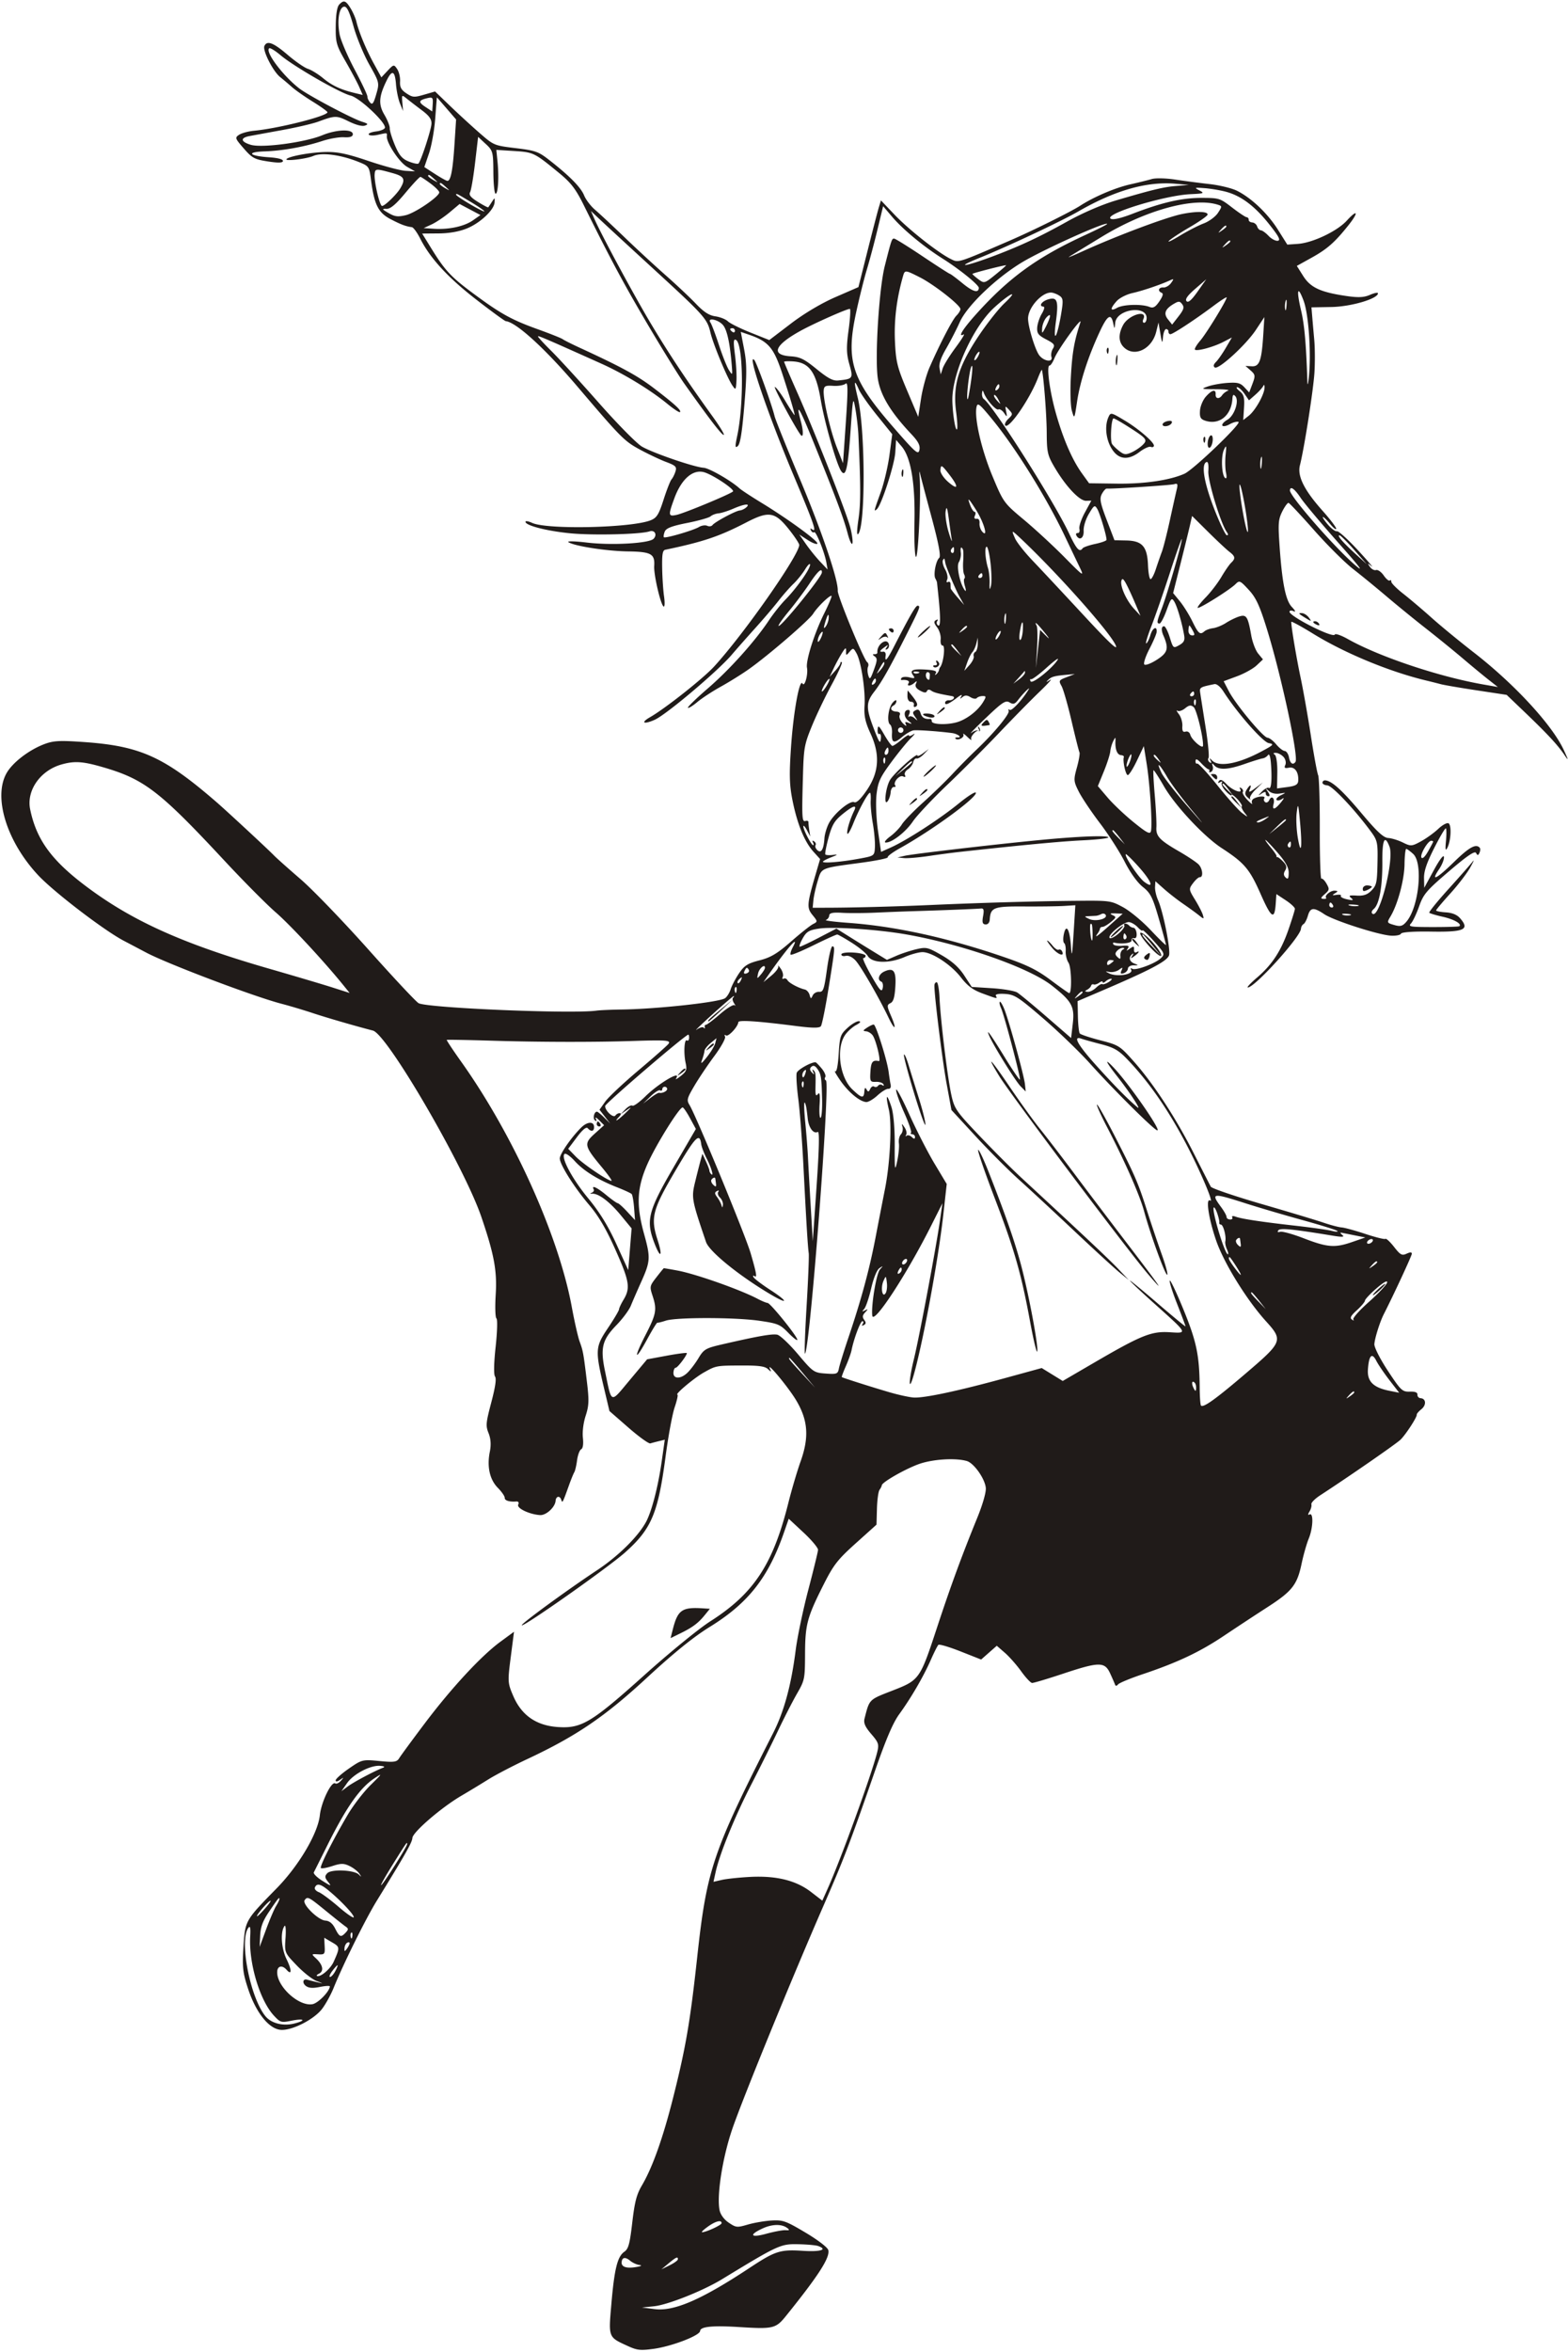 <svg xmlns="http://www.w3.org/2000/svg" width="645" height="967" fill="none"><path fill="#201B19" fill-rule="evenodd" d="M144.233 3.443c.966 1.576 2.028 4.012 2.358 5.41 1.02 4.312 4.02 11.526 7.225 17.371l3.06 5.583 2.562-2.72c2.497-2.648 2.598-2.665 3.941-.685.757 1.119 1.293 3.407 1.189 5.086-.143 2.325.481 3.492 2.611 4.891 2.575 1.69 3.161 1.733 7.296.537l4.495-1.3 6.07 5.838c3.339 3.211 8.78 8.206 12.092 11.1 5.978 5.225 6.087 5.27 14.975 6.347 8.199.994 9.365 1.409 13.87 4.926 8.365 6.534 12.938 11.175 14.301 14.514.719 1.764 2.744 4.425 4.5 5.915 1.755 1.49 7.208 6.571 12.118 11.293 4.911 4.722 12.518 11.745 16.904 15.607 4.386 3.862 9.986 9.129 12.445 11.705 3.262 3.418 5.43 4.822 8.027 5.194 1.957.283 4.266 1.201 5.128 2.044.863.841 5.052 2.923 9.31 4.624l7.74 3.094 8.893-6.779c5.461-4.165 12.533-8.365 18.332-10.889l9.443-4.109 3.761-14.956c2.068-8.225 4.152-16.245 4.63-17.822l.87-2.867 5.622 5.901c5.843 6.132 17.958 15.668 23.133 18.209 3.222 1.582 2.605 1.775 24.275-7.592 9.42-4.07 25.001-11.794 28.972-14.359 5.646-3.648 14.385-7.365 20.599-8.763 3.354-.754 7.327-1.737 8.827-2.184 1.502-.449 5.78-.354 9.506.21 3.728.565 10.135 1.405 14.239 1.868 4.104.462 9.172 1.693 11.263 2.735 5.956 2.969 12.66 9.335 16.865 16.02l3.855 6.125 4.378-.301c6.033-.415 16.12-5.203 20.076-9.53 4.567-4.996 5.015-3.52.605 1.993-5.595 6.993-8.661 9.679-15.15 13.276l-5.989 3.319 2.618 4.146c2.999 4.749 7.046 6.638 17.553 8.198 5.101.756 7.443.648 9.966-.458 1.814-.797 3.273-1.06 3.242-.587-.143 2.246-11.109 5.457-19.116 5.598l-8.248.145.301 3.634c.165 2 .548 6.357.85 9.683.302 3.326.337 9.416.078 13.532-.455 7.232-4.201 31.132-5.968 38.078-1.132 4.448 1.735 10.201 9.328 18.72 3.108 3.487 5.623 6.799 5.587 7.359-.036.561-1.127-.283-2.426-1.876-1.299-1.593-2.652-2.914-3.007-2.937-.354-.023.53 1.352 1.966 3.056 1.435 1.703 3.13 2.959 3.767 2.792.636-.168 4.531 3.351 8.655 7.822 4.124 4.469 6.641 7.427 5.593 6.572-1.74-1.42-1.801-1.401-.692.217.667.974 1.814 1.584 2.549 1.354.734-.23 2.156.775 3.158 2.231 1.003 1.456 2.125 2.382 2.495 2.056.369-.325.641-.11.603.477-.037.587 2.188 2.832 4.943 4.987 2.757 2.157 7.997 6.596 11.646 9.866 3.65 3.27 11.498 9.719 17.443 14.332 16.625 12.902 32.123 29.697 36.906 39.992 1.951 4.199 2.048 4.711.435 2.284-2.746-4.128-7.009-8.739-16.273-17.603l-7.637-7.307-12.32-1.866c-6.776-1.027-13.428-2.164-14.783-2.529a269.718 269.718 0 0 0-5.917-1.487c-15.168-3.624-33.578-11.24-46.658-19.3-4.883-3.01-8.897-5.183-8.92-4.83-.102 1.602 2.08 14.638 3.838 22.932 1.067 5.028 2.961 15.746 4.209 23.816 1.248 8.071 2.601 15.401 3.004 16.289.403.889.707 10.914.676 22.279-.031 11.364.269 20.488.666 20.276.398-.212 1.346.711 2.107 2.05 1.271 2.24 1.213 2.586-.721 4.288-1.709 1.504-1.813 1.87-.551 1.951.854.054 1.346-.136 1.094-.423-.784-.891 1.847-3.065 3.557-2.94 1.421.104 1.428.24.058 1.093-1.257.782-1.116.905.713.624 1.254-.191 2.036-.006 1.738.413-.298.419.858 1.059 2.568 1.422 2.476.527 2.812.414 1.648-.556-1.174-.979-.72-1.171 2.318-.977 2.782.177 4.383-.376 6.069-2.096 2.057-2.097 2.309-3.259 2.468-11.343.167-8.517.006-9.236-2.944-13.214-6.731-9.077-15.701-18.536-17.698-18.664-1.132-.072-2.03-.58-1.995-1.129.035-.549.535-.968 1.112-.931 2.702.172 6.995 4.043 14.837 13.381 6.504 7.742 9.143 10.192 11.122 10.318 1.427.091 4.137.928 6.023 1.861 3.233 1.6 3.653 1.573 7.419-.481 2.194-1.198 5.416-3.522 7.159-5.164 1.756-1.653 3.65-2.645 4.245-2.223 1.262.895.914 7.267-.55 10.061-.754 1.44-.901.725-.568-2.773.246-2.592.24-4.947-.013-5.234-.254-.288-2.402 3.317-4.777 8.009-3.142 6.212-4.291 9.606-4.228 12.479l.088 3.948 3.941-7.249c2.372-4.364 4.031-6.539 4.168-5.464.125.982-.79 3.284-2.035 5.117-3.58 5.27-1.042 4.006 6.282-3.13 6.141-5.983 8.923-7.514 10.468-5.758.307.35.261 1.285-.105 2.082-.534 1.163-.805 1.179-1.391.083-.528-.99-3.573 1.063-11.087 7.475-9.278 7.917-10.566 9.426-12.34 14.442-1.09 3.081-2.604 6.26-3.362 7.064-1.237 1.311-.298 1.464 9.023 1.472 5.722.005 10.61-.148 10.861-.341 1.204-.921-2.156-2.849-6.766-3.882-2.818-.63-5.329-1.381-5.579-1.664-.251-.285 3.36-4.734 8.022-9.887 4.661-5.152 9.096-10.192 9.856-11.199.759-1.007.29.116-1.043 2.494-1.333 2.377-5.025 7.191-8.208 10.696-3.181 3.505-5.801 6.621-5.82 6.925-.019.304 1.761.667 3.957.807 2.661.169 4.615.962 5.86 2.377 4.138 4.701 1.86 5.765-11.85 5.537-7.203-.121-12.155.22-12.412.854-.235.579-2.12.946-4.187.814-5.236-.333-23.528-6.229-27.368-8.82-4.358-2.941-5.757-2.812-6.743.623-.465 1.617-1.276 3.17-1.803 3.451-.527.28-.998 1.137-1.047 1.905-.217 3.415-19.163 24.315-21.883 24.142-.483-.031 1.241-1.868 3.831-4.083 6.204-5.306 9.877-10.935 12.968-19.877 1.394-4.034 2.56-7.792 2.591-8.352.032-.561-1.67-2.157-3.782-3.548l-3.839-2.529-.255 3.771c-.479 7.052-1.774 6.258-6.226-3.82-4.543-10.284-6.648-12.763-16.007-18.86-7.336-4.779-19.212-17.489-23.789-25.461-2.162-3.762-4.081-6.705-4.268-6.54-.187.164.048 4.794.522 10.29.473 5.495.774 11.381.669 13.08-.232 3.742 1.238 5.311 9.387 10.022 3.455 1.998 7.023 4.375 7.931 5.282 1.71 1.713 2.078 5.376.53 5.278-.486-.031-1.725 1.065-2.754 2.436-1.817 2.424-1.795 2.613.788 6.814 1.461 2.376 2.911 5.188 3.223 6.247.532 1.813.439 1.823-1.599.183-1.191-.957-4.109-3.078-6.485-4.712-2.375-1.634-5.92-4.394-7.875-6.133l-3.557-3.161-.142 2.329c-.078 1.282.46 3.689 1.196 5.351 2.194 4.952 5.336 20.787 4.534 22.849-.949 2.439-8.01 6.123-28.505 14.872l-9.088 3.88.13 6.246c.072 3.435.418 6.608.768 7.051.352.443 4.161 1.713 8.464 2.824 7.557 1.949 8.027 2.245 13.706 8.627 8.105 9.107 17.37 23.293 24.788 37.952 3.435 6.79 6.556 12.907 6.937 13.595.381.689 9.769 3.889 20.861 7.112 11.093 3.222 22.582 6.679 25.531 7.683 2.949 1.005 6.303 1.886 7.453 1.959 1.148.073 5.538 1.275 9.753 2.672 4.214 1.396 7.923 2.309 8.239 2.03.317-.278 1.912 1.203 3.546 3.292 2.597 3.323 3.245 3.673 5.168 2.797 1.566-.714 2.18-.688 2.13.09-.057.891-7.454 16.815-11.517 24.793-1.62 3.18-3.717 9.85-3.875 12.32-.081 1.282 2.39 6.152 5.564 10.965 5.313 8.055 5.939 8.652 8.974 8.55 2.241-.075 3.237.317 3.177 1.25-.047.748.539 1.399 1.304 1.448 2.268.145 2.441 2.842.29 4.553-1.099.874-1.943 1.877-1.876 2.229.178.935-4.425 8.036-6.633 10.233-1.641 1.631-21.087 15.096-33.082 22.907-2.176 1.416-3.809 3.084-3.628 3.704.181.62-.158 1.94-.753 2.934-.731 1.22-.734 1.619-.008 1.233 1.683-.898 1.481 5.517-.313 9.898-.878 2.148-2.199 6.776-2.934 10.283-1.838 8.775-3.868 11.363-14.081 17.949a1458.835 1458.835 0 0 0-17.956 11.807c-9.894 6.629-19.037 10.944-33.369 15.752-5.068 1.7-9.619 3.584-10.113 4.188-.594.726-1.022.737-1.268.031-.204-.588-1.116-2.675-2.028-4.639-2.203-4.748-4.498-4.723-19.304.198-6.422 2.135-12.168 3.85-12.77 3.811-.602-.038-2.622-2.196-4.488-4.795-1.867-2.6-4.888-6.024-6.714-7.61l-3.319-2.883-3.218 2.832-3.217 2.832-8.461-3.34c-4.653-1.836-8.761-3.051-9.129-2.699-.367.351-1.781 3.162-3.14 6.246-3.025 6.861-8.082 15.551-12.937 22.234-2.612 3.593-5.472 10.289-10.102 23.64-10.158 29.3-12.734 36.034-21.136 55.268-12.867 29.452-33.393 79.688-37.508 91.8-3.994 11.755-6.403 27.194-5.183 33.221.372 1.842 1.852 3.862 3.777 5.158 3.027 2.036 3.374 2.069 7.93.751 2.621-.758 7.026-1.5 9.791-1.65 4.584-.249 5.808.191 13.891 5.001 5.067 3.015 9.067 6.085 9.335 7.167.76 3.052-3.975 10.415-17.423 27.096-4.155 5.153-5.258 5.417-19.03 4.555-11.227-.703-16.163-.213-16.279 1.611-.121 1.892-11.695 6.327-19.147 7.337-5.402.732-6.767.585-10.536-1.137-8.158-3.726-8.022-3.378-6.812-17.375 1.244-14.408 2.49-19.423 5.321-21.405 1.703-1.193 2.233-3.144 3.272-12.029.997-8.537 1.774-11.517 3.985-15.278 4.364-7.421 8.7-19.64 12.905-36.365 5.132-20.414 6.926-30.902 9.794-57.217 3.968-36.41 6.279-43.241 31.244-92.334 4.503-8.857 7.46-19.718 9.289-34.122.678-5.345 3.007-16.469 5.174-24.721 2.167-8.251 3.977-15.676 4.023-16.5.044-.824-2.65-4.04-5.987-7.147l-6.068-5.648-1.956 5.637c-6.441 18.555-14.699 29.056-30.548 38.838-6.635 4.095-14.816 10.708-25.727 20.797-17.441 16.126-29.056 24.025-49.302 33.525-5.901 2.768-13.13 6.541-16.065 8.383a509.056 509.056 0 0 1-11.061 6.7c-8.203 4.8-19.991 14.952-20.144 17.347-.12 1.873-2.778 6.562-14.64 25.816-4.616 7.494-13.804 26.039-17.805 35.94-1.086 2.687-3.179 6.49-4.653 8.453-3.278 4.366-12.277 8.984-16.952 8.699-4.903-.3-10.277-6.998-13.533-16.869-2.19-6.639-2.44-8.892-1.908-17.228.695-10.911.643-10.819 13.681-24.124 9.094-9.281 16.929-22.538 17.736-30.008.593-5.505 4.813-14.191 6.36-13.093.448.318 1.476-.165 2.285-1.071 1.331-1.493 1.297-1.53-.363-.391-1.159.796-1.808.855-1.764.162.039-.604 2.508-2.784 5.488-4.845 5.292-3.663 5.577-3.733 12.47-3.065 6.085.59 7.207.429 8.177-1.17.618-1.02 5.339-7.448 10.492-14.284 10.984-14.574 23.219-27.776 31.112-33.572l5.618-4.126-1.348 10.45c-1.302 10.101-1.266 10.635 1.07 16.041 3.438 7.955 9.527 12.135 18.498 12.701 9.592.605 13.697-1.872 35.431-21.377 10.23-9.18 22.411-19.121 27.07-22.089 17.903-11.41 25.779-23.347 32.128-48.697 1.359-5.425 3.631-13.11 5.047-17.077 3.56-9.97 3.055-16.897-1.829-25.097-3.227-5.42-12.497-16.55-10.76-12.918.64 1.339.523 1.348-.868.065-1.22-1.127-3.721-1.478-10.37-1.461-10.924.029-10.918.027-15.955 2.857-4.013 2.254-12.123 9.06-10.89 9.138.332.022-.18 2.356-1.139 5.189-.959 2.832-2.631 11.856-3.714 20.054-3.123 23.616-5.803 29.961-16.77 39.698-6.922 6.144-41.711 30.645-42.401 29.861-.458-.521 18.335-14.257 30.954-22.627 8.643-5.731 16.692-13.628 20.052-19.672 2.375-4.27 5.047-14.532 6.564-25.206l1.249-8.787-2.39.585c-1.314.321-2.913.744-3.553.938-.64.195-4.685-2.718-8.989-6.472l-7.827-6.826-2.2-9.278c-3.746-15.79-3.665-17.065 1.557-24.823 2.481-3.687 4.544-7.159 4.583-7.717.039-.557.86-2.316 1.825-3.907 2.913-4.808 2.473-7.6-3.205-20.371-3.85-8.658-7.035-14.109-10.871-18.604-6.091-7.135-12.096-16.625-12.116-19.147-.015-1.848 4.888-8.899 8.897-12.797 2.602-2.531 5.36-2.47 5.195.113-.103 1.619-1.294 1.733-2.6.249-.598-.68-2.152.609-4.476 3.709l-3.56 4.749 3.084 3.178c2.903 2.991 13.062 9.902 14.709 10.007.414.027-1.336-2.464-3.891-5.535-7.371-8.861-7.563-9.751-2.99-13.873l3.85-3.471-2.072-2.066c-1.14-1.137-1.741-1.412-1.336-.611.485.96.373 1.197-.33.697-1.027-.729-.355-3.652.824-3.577.317.021 1.664 1.121 2.993 2.446l2.416 2.408-2.192-2.835-2.193-2.836 2.36-3.326c1.299-1.829 7.51-7.661 13.801-12.958 6.292-5.298 11.81-10.182 12.262-10.853.951-1.416-1.056-1.566-14.862-1.115-15.733.514-38.489.468-57.609-.114-10.176-.31-18.629-.464-18.786-.342-.157.122 2.537 4.189 5.987 9.036 21.357 30.014 40.033 71.409 45.433 100.701 1.109 6.017 2.573 12.458 3.252 14.313 1.416 3.867 1.565 4.694 3.007 16.706.898 7.483.817 9.608-.525 13.733-.945 2.904-1.412 6.571-1.154 9.051.28 2.694.026 4.389-.72 4.786-.634.339-1.388 2.377-1.675 4.529-.287 2.152-.796 4.347-1.132 4.877-.335.529-1.321 2.947-2.189 5.371-2.581 7.209-2.722 7.479-3.151 6.062-.573-1.896-2.194-1.656-2.36.351-.22 2.646-3.898 6.014-6.396 5.855-4.357-.278-9.661-2.81-8.984-4.289.387-.841.086-1.362-.751-1.299-2.916.22-4.87-.395-4.799-1.512.04-.637-1.234-2.485-2.831-4.104-3.351-3.399-4.533-8.736-3.292-14.865.565-2.79.397-5.306-.503-7.565-1.238-3.104-1.146-4.16 1.11-12.724 1.684-6.396 2.165-9.744 1.525-10.622-.569-.783-.467-5.564.264-12.272.666-6.127.809-11.263.322-11.608-.48-.341-.616-4.748-.301-9.793.608-9.751-.64-16.508-5.897-31.914-7.087-20.772-38.719-75.099-44.616-76.629-7.533-1.953-18.887-5.252-24.765-7.196-3.778-1.251-9.531-2.967-12.783-3.813-11.442-2.979-46.926-16.396-55.772-21.089-1.6-.849-5.744-3.034-9.21-4.856-8.132-4.276-28.76-20.063-35.162-26.911-12.89-13.786-18.557-31.974-13.053-41.889 2.392-4.31 8.974-9.437 15.282-11.905 3.93-1.537 6.422-1.683 16.595-.969 23.245 1.631 33.024 6.066 54.608 24.77 4.184 3.627 21.223 19.425 23.582 21.868 1.035 1.071 5.938 5.442 10.895 9.713 4.959 4.271 17.541 17.321 27.963 29 10.421 11.68 19.715 21.597 20.65 22.038 4.222 1.991 63.163 4.44 73.127 3.039 1.347-.19 6.095-.397 10.551-.463 14.589-.213 40.122-3.019 42.374-4.658.804-.584 1.838-2.26 2.298-3.724.461-1.463 2.007-4.39 3.436-6.503 2.163-3.199 3.574-4.091 8.419-5.324 4.6-1.17 7.309-2.784 12.915-7.694 3.902-3.418 7.995-6.667 9.096-7.221 1.945-.979 1.939-1.084-.221-3.735-2.421-2.974-2.302-4.418 1.404-17.099l1.725-5.902-2.716-2.995c-3.665-4.042-6.636-11.269-8.592-20.898-1.319-6.497-1.44-10.676-.641-22.306.989-14.418 3.511-28.232 4.735-25.937.846 1.586 2.346-3.804 1.817-6.526-.552-2.834 3.056-14.223 7.046-22.249 1.875-3.772 3.25-7.038 3.054-7.26-.525-.598-5.804 4.507-7.536 7.286-1.683 2.701-18.534 17.218-26.536 22.859-2.867 2.022-8.024 5.233-11.459 7.136-3.436 1.903-7.788 4.751-9.671 6.329-1.884 1.579-3.627 2.64-3.873 2.36-.247-.281 3.424-3.848 8.159-7.928 8.933-7.702 19.402-19.352 25.142-27.982 1.829-2.749 4.831-6.532 6.673-8.406 4.606-4.686 10.204-12.557 10.27-14.436.03-.855-.878-.035-2.018 1.821-1.141 1.856-3.299 4.536-4.796 5.956-1.497 1.419-4.313 4.622-6.256 7.116-1.945 2.495-6.23 7.52-9.525 11.168-3.294 3.648-7.629 8.557-9.632 10.91-5.771 6.773-26.927 24.618-31.7 26.737-4.547 2.018-5.932 1.232-1.896-1.076 6.189-3.541 21.812-15.881 26.323-20.796 12.138-13.216 34.767-45.483 35.053-49.981.035-.545-1.804-3.354-4.087-6.243-5.901-7.469-8.341-7.889-17.7-3.049-11.146 5.764-17.569 7.929-33.328 11.237-1.1.23-1.374 1.857-1.273 7.548.07 3.989.414 9.188.762 11.553.35 2.365.309 4.278-.089 4.253-1.136-.073-4.19-12.963-3.953-16.685.318-4.988-1.253-5.859-10.808-5.992-8.697-.122-21.955-2.171-24.443-3.779-.814-.526 2.46-.467 7.522.136 10.246 1.221 25.688.347 27.484-1.558 1.595-1.689.442-3.741-1.705-3.035-3.777 1.241-23.443 1.705-32.765.772-9.692-.969-18.332-3.217-18.235-4.743.027-.415 1.253-.202 2.725.474 6.252 2.869 41.282 2.064 48.91-1.124 2.386-.998 3.237-2.386 5.18-8.445 1.277-3.988 2.744-7.727 3.258-8.31.515-.582 1.247-2.048 1.625-3.259.601-1.916.103-2.42-3.864-3.912-2.505-.942-7.387-3.251-10.849-5.132-6.348-3.449-7.717-4.831-25.645-25.89-13.28-15.598-25.119-26.401-29.43-26.856-.448-.047-5.918-4.041-12.156-8.875-11.634-9.016-19.003-17.029-23.048-25.063-1.263-2.507-2.812-4.626-3.443-4.71-2.507-.326-4.507-1.08-8.777-3.302-5.013-2.61-6.697-5.968-8.011-15.972-.748-5.69-.851-5.841-5.182-7.574-7.257-2.904-15.023-3.939-18.477-2.461-3.036 1.3-12.308 2.35-11.062 1.255 1.369-1.206 10.429-2.789 16.37-2.86 4.766-.058 8.652.775 17.381 3.727 6.184 2.092 13.002 3.905 15.154 4.03l3.91.225-3.282-1.884c-3.161-1.816-8.495-9.847-8.324-12.533.099-1.55.359-1.507-3.711-.615-1.806.396-3.486.338-3.735-.128-.248-.466 1.136-1.041 3.075-1.28 1.939-.236 3.558-.945 3.598-1.572.15-2.36-10.494-12.284-14.106-13.151-4.397-1.055-23.395-11.993-28.832-16.599-2.219-1.88-4.331-3.157-4.693-2.837-1.686 1.483 5.553 11.142 12.318 16.44 3.615 2.83 21.671 12.403 25.946 13.757 2.447.774 2.636 1.042 1.119 1.577-1.122.397-3.704-.278-6.683-1.744-4.998-2.462-5.494-2.457-12.506.116-2.279.837-8.916 2.39-14.75 3.451a3972.088 3972.088 0 0 0-13.472 2.47c-3.921.738-3.728 2.32.435 3.59 4.594 1.4 22.273-.953 29.466-3.921 5.931-2.447 12.699-2.635 12.553-.349-.059.934-1.259 1.323-3.622 1.172-1.943-.123-5.931.56-8.864 1.52-7.456 2.438-16.398 4.05-23.847 4.298-7.691.257-6.415 1.871 1.915 2.425 3.617.24 5.71.801 5.665 1.518-.051.787-1.949.844-6.179.188-5.515-.857-6.478-1.374-9.931-5.334-3.605-4.133-3.715-4.457-1.899-5.64 1.06-.69 3.812-1.432 6.117-1.647 9.944-.928 30.101-6.005 30.203-7.606.021-.326-2.674-2.27-5.987-4.32-3.314-2.05-7.172-4.75-8.574-6a143.72 143.72 0 0 0-4.875-4.127c-2.971-2.37-7.335-10.97-6.496-12.8 1.091-2.378 3.701-1.376 9.62 3.694 3.135 2.685 6.863 5.254 8.284 5.708 1.421.454 4.228 2.184 6.236 3.844 3.693 3.052 7.214 4.697 13.081 6.112l3.221.777-1.45-3.305c-.798-1.817-3.316-6.538-5.596-10.49-3.828-6.639-4.137-7.753-4.048-14.575.065-4.887.546-7.863 1.422-8.791 1.868-1.98 2.694-1.703 4.699 1.567Zm1.189 7.395c1.268 4.561 4.197 11.64 6.507 15.733 4.148 7.348 4.184 7.5 2.838 12.176-1.094 3.8-1.594 4.472-2.531 3.396-.642-.737-1.135-1.833-1.097-2.434.039-.603-2.342-5.637-5.291-11.186-2.949-5.55-5.725-12.054-6.169-14.454-1.061-5.731-.185-11.076 1.856-11.328 1.155-.144 2.198 2.029 3.887 8.097Zm17.477 23.855c.205 2.63.943 6.173 1.642 7.87l1.269 3.088-.294-3.398c-.289-3.352-.265-3.373 1.851-1.664 1.179.952 3.972 3.101 6.206 4.776 3.001 2.248 4.021 3.701 3.904 5.56-.168 2.67-4.362 15.438-5.358 16.315-.323.286-2.13-.101-4.014-.86-2.693-1.082-3.903-2.51-5.654-6.668-1.227-2.91-2.182-6.04-2.123-6.953.058-.913-.944-3.442-2.228-5.62-2.508-4.255-2.272-7.52 1.026-14.19 2.173-4.393 3.338-3.854 3.773 1.744Zm20.789 9.88 3.926 4.548-.679 10.44c-.686 10.551-1.544 14.893-2.925 14.806-.415-.027-2.715-1.314-5.109-2.86l-4.353-2.81 1.911-5.612c1.053-3.086 2.206-9.536 2.565-14.331.359-4.796.671-8.721.695-8.724.023-.002 1.808 2.043 3.969 4.544Zm-5.692-1.767-.192 3.015-2.843-1.882c-2.998-1.984-2.802-2.737.939-3.612 2.021-.473 2.266-.182 2.096 2.48Zm21.786 16.349c2.965 2.759 3.107 3.277 3.164 11.659.032 4.825.441 8.796.909 8.825 1.035.066 1.442-6.72.793-13.226l-.478-4.79 7.362.47c7.97.507 8.225.633 18.546 9.108 4.804 3.946 6.79 6.547 10.093 13.224 10.865 21.96 16.528 32.513 26.459 49.317 5.923 10.022 12.614 20.819 14.87 23.994 10.426 14.678 15.293 21.015 16.183 21.072.531.034-1.511-3.365-4.537-7.554-10.467-14.484-17.772-25.46-25.237-37.922-7.01-11.699-20.462-36.624-23.491-43.525l-1.344-3.06 3.666 3.468c2.017 1.908 11.868 10.989 21.892 20.18 21.099 19.345 22.302 20.686 23.609 26.334 1.082 4.679 6.819 18.501 9.033 21.766 1.351 1.993 1.432 1.901 1.669-1.897.138-2.196-.138-7.016-.612-10.712-.696-5.425-.624-6.611.375-6.153 3.031 1.391 3.378 26.135.554 39.431-.952 4.483-.91 5.224.237 4.225 1.001-.872 1.757-5.607 2.692-16.863 1.052-12.679 1.038-17.02-.084-22.864l-1.383-7.213 3.469 1.194c7.825 2.693 10.074 5.302 13.49 15.64 3.022 9.15 5.461 17.382 5.144 17.362-.179-.011-1.869-2.599-3.756-5.75-1.887-3.152-3.836-5.756-4.333-5.788-.667-.042 8.223 16.471 10.568 19.629 1.171 1.577 1.255-1.312.158-5.38-2.346-8.686-.574-5.782 5.232 8.58 9.224 22.812 12.384 31.243 13.942 37.195.807 3.082 1.7 5.034 1.983 4.337.284-.698-.097-3.653-.847-6.568-1.611-6.261-14.66-39.432-22.05-56.051-2.858-6.427-5.186-11.873-5.171-12.103.014-.229 1.709-.297 3.767-.151 6.554.465 9.37 4.391 11.275 15.722 1.583 9.416 6.538 26.692 8.431 29.393 1.878 2.68 2.753-1.012 3.815-16.087 1.033-14.665 1.074-14.852 2.042-9.389.542 3.066 1.091 7.835 1.218 10.599.975 21.168.981 28.061.032 34.572-.726 4.985-.733 6.971-.018 6.011 2.983-4.008 2.79-43.366-.273-55.881-1.696-6.927-1.545-7.967.485-3.341.718 1.635 4.093 6.428 7.502 10.652l6.196 7.681-1.141 8.541c-.628 4.696-2.259 11.624-3.624 15.392-2.843 7.843-2.894 8.072-1.545 6.869 1.871-1.667 7.236-18.238 7.563-23.355l.325-5.106 2.253 2.627c3.824 4.454 5.64 15.092 5.311 31.11-.16 7.853.129 14.305.642 14.337.938.06 2.104-25.984 1.477-32.972-.175-1.941-.118-2.613.125-1.496.244 1.118 2.376 9.207 4.739 17.975 2.961 10.991 3.954 16.243 3.196 16.91-1.39 1.223-2.456 6.893-1.591 8.464.359.653.673 1.413.696 1.69.023.277.234 2.32.469 4.539 1.034 9.782 1.018 13.833-.05 13.075-.588-.418-.737-1.228-.331-1.8.457-.643.252-.78-.537-.36-.956.51-.839 1.245.47 2.94.961 1.244 1.621 3.462 1.469 4.93-.151 1.469.198 2.618.779 2.555 1.275-.139.369 7.439-1.078 9.018-.12.129-.3.645-.401 1.144-.101.498-.616 1.254-1.144 1.68-.559.45-.627.27-.164-.428.592-.892-.461-1.282-4.085-1.513-5.482-.349-6.773.241-5.216 2.38.873 1.2.597 1.346-1.547.814-1.436-.356-2.904-.235-3.262.269-.358.505-.276.876.182.826 2.042-.222 3.372.393 2.749 1.271-.969 1.365.777 1.292 2.37-.099 1.071-.936 1.198-.864.64.363-.463 1.018.107 1.96 1.699 2.812 1.775.95 2.511.997 2.842.182.269-.661.963-.732 1.746-.176 1.121.796 3.05 1.304 8.605 2.27 1.644.286.405 1.827-1.377 1.714-.791-.051-1.468.384-1.506.965-.079 1.24 1.53.559 5.058-2.141 1.442-1.102 2.15-1.318 1.639-.498-.718 1.15-.622 1.217.471.328.997-.81 1.897-.794 3.277.061 1.047.649 2.207.816 2.579.368.372-.446 1.45-.822 2.395-.835 1.543-.021 1.561.239.181 2.517-2.208 3.638-6.986 7.249-11.005 8.313-4.281 1.134-10.175.838-10.089-.506.035-.549-.277-.967-.693-.928-2.145.2-3.359-.525-3.899-2.33-.423-1.416-1.032-1.77-2.081-1.211-1.283.684-1.305 1.046-.165 2.704 1.177 1.712 1.158 1.772-.193.574-.831-.737-1.849-1.042-2.265-.676-.415.365-.409-.09.014-1.01.422-.921.319-1.703-.23-1.738-2.069-.132-2.188 2.764-.182 4.397 1.728 1.405 1.765 1.563.215.925-1.432-.589-1.695-.427-1.125.701.412.814-.141.589-1.239-.504-1.09-1.085-1.7-2.59-1.355-3.343.418-.909-.078-1.414-1.475-1.503-2.193-.139-2.736-1.611-.945-2.565.57-.304 1.057-1.089 1.081-1.744.025-.654-.671-.36-1.545.653-1.805 2.096-2.487 7.986-1.043 9.011.527.375.879 1.926.782 3.449-.26 4.09.748 4.508 4.087 1.693 1.644-1.387 3.785-2.636 4.755-2.778 1.596-.233 10.414.386 15.873 1.115 2.364.316 4.365 1.932 2.224 1.795-.732-.046-1.111.166-.842.472.91 1.033 3.842-.481 3.245-1.676-.325-.652.404-.22 1.62.96 1.217 1.179 1.948 1.615 1.625.968-.519-1.039 2.352-4.111 3.195-3.417.665.549.547-.905-.13-1.594-.385-.393-.374-.016.024.836.397.852.373 1.188-.057.746-.428-.442-1.754-.076-2.947.814-1.191.89 1.425-1.817 5.814-6.014 6.887-6.586 8.238-7.476 9.862-6.494 1.521.92 2.204.711 3.577-1.097 1.904-2.51 5.226-5.79 4.282-4.229-2.531 4.184-6.969 8.974-7.782 8.397-.544-.386-.743-.24-.442.324.628 1.177-5.934 9.133-13.206 16.013-2.729 2.581-7.137 7.035-9.796 9.897-2.66 2.861-8.109 8.151-12.111 11.753-4 3.603-7.965 7.693-8.809 9.089-.844 1.397-3.008 3.625-4.808 4.955-1.8 1.328-2.652 2.455-1.893 2.503 2.503.16 8.295-4.324 11.235-8.695 1.59-2.363 7.932-9.109 14.093-14.99 6.162-5.88 15.795-15.523 21.407-21.429 5.612-5.906 13.085-13.506 16.607-16.887 3.523-3.383 5.466-5.567 4.318-4.854-1.692 1.052-1.836 1.049-.761-.013 1.349-1.333 2.535-1.653 7.912-2.133l3.023-.27-3.382 1.298c-3.207 1.231-3.314 1.421-2.066 3.667.725 1.303 2.578 7.777 4.118 14.386 1.54 6.611 3 12.392 3.243 12.848.244.456-.233 3.264-1.058 6.24-1.412 5.095-1.365 5.676.801 9.956 1.266 2.5 5.185 8.337 8.71 12.97 3.524 4.634 8.098 11.758 10.162 15.832 2.257 4.453 5.217 8.566 7.426 10.315 3.195 2.529 4.057 4.237 6.623 13.119 1.622 5.616 2.934 10.454 2.915 10.751-.019.295-2.859-2.463-6.31-6.131-3.453-3.667-8.572-7.901-11.378-9.409-5.044-2.709-5.267-2.738-19.938-2.598-16.402.157-38.79.806-59.527 1.726-13.945.619-32.236 1.097-42.406 1.106l-5.762.007.291-3.071c.161-1.688.951-5.246 1.757-7.905 1.684-5.561.942-5.249 17.883-7.526 6.233-.838 11.159-1.85 10.947-2.248-.212-.399 2.052-2.079 5.034-3.734 12.889-7.156 31.077-20.378 31.225-22.7.054-.853-3.008 1.031-7.157 4.403-7.811 6.349-21.204 15.017-27.786 17.983l-4.073 1.835-1.278-8.829c-.702-4.856-.962-11.515-.576-14.797.605-5.161 1.415-6.938 5.986-13.146 2.907-3.948 6.559-8.433 8.116-9.966 1.555-1.533 2.004-2.238.997-1.566-1.006.67-1.808.856-1.78.411.029-.444-1.333.36-3.026 1.786-1.693 1.428-3.398 2.567-3.791 2.533-.393-.035-1.88-2.09-3.305-4.567-2.184-3.795-2.616-4.142-2.744-2.201-.083 1.267.216 2.109.665 1.869.448-.239.759.431.691 1.488-.186 2.922-.613 2.375-2.984-3.817-3.208-8.38-3.175-10.666.22-15.035 3.145-4.046 6.504-10.024 13.895-24.722 5.005-9.955 5.232-10.568 3.954-10.649-.783-.05-3.207 4.142-9.641 16.67-2.95 5.745-3.937 6.81-3.502 3.785.138-.955-.319-1.661-1.013-1.568-1.725.232-1.55-.346.56-1.846 1.513-1.074 1.637-1.062.842.087-.621.895-.547 1.142.218.732.634-.337.944-1.28.689-2.096-.879-2.816-5.007.23-4.704 3.472.038.416-.491.727-1.179.691-.895-.046-.872.21.084.903 1.133.823 1.085 1.646-.323 5.491-1.455 3.978-1.735 4.252-2.326 2.276-.369-1.236-.414-2.809-.099-3.497.315-.686.158-1.544-.351-1.904-1.41-1.001-12.24-27.25-12.107-29.342.276-4.335-6.575-24.526-15.623-46.043-5.357-12.742-10.015-24.312-10.348-25.711-1.117-4.672-7.36-21.999-8.316-23.075-3.302-3.719 5.542 22.261 16.161 47.474 8.308 19.727 9.63 23.551 7.661 22.153-.81-.575-.986-.44-.534.408.371.697.954 1.02 1.295.721.715-.63 4.315 8.305 5.036 12.502l.487 2.831-3.031-3.199c-1.667-1.76-4.285-4.995-5.818-7.189l-2.785-3.989 3.455 2.24c1.9 1.233 3.69 1.911 3.977 1.507.621-.874-12.04-10.135-22.883-16.738-4.245-2.585-8.356-5.281-9.138-5.993-3.47-3.159-12.464-8.32-14.753-8.466-3.896-.248-21.058-6.142-25.418-8.729-2.151-1.275-10.146-9.392-17.768-18.037-7.623-8.646-16.431-18.26-19.574-21.366-3.143-3.107-5.572-5.774-5.398-5.927.294-.258 3.771 1.243 26.058 11.243 9.271 4.16 20.177 10.796 27.188 16.542 2.566 2.104 4.887 3.63 5.159 3.392.733-.646-1.967-3.135-10.458-9.639-6.912-5.295-13.36-8.818-30.985-16.933-3.213-1.479-6.271-3.02-6.796-3.424-.526-.403-5.143-2.242-10.261-4.086-10.87-3.915-15.377-6.423-26.817-14.924-8.981-6.672-11.43-9.328-17.11-18.548l-3.61-5.859 6.84-.054c4.386-.034 8.605-.797 11.756-2.128 5.496-2.322 11.046-7.62 11.195-10.692.098-2.014.095-2.014-1.144-.095-.683 1.059-1.345 2.043-1.47 2.186-.125.143-2.037-.858-4.249-2.226-2.949-1.824-3.806-2.888-3.215-3.987.444-.826 1.369-6.283 2.056-12.127l1.248-10.627 3.104 2.888Zm283.69 17.338c-4.965.43-9.608 1.551-24.245 5.858-5.876 1.73-13.905 5.193-20.274 8.746-10.995 6.133-18.718 9.775-29.275 13.803-12.291 4.69-17.846 5.606-6.718 1.108 11.594-4.686 33.488-14.97 40.592-19.067 14.997-8.648 28.143-12.41 39.867-11.406l5.595.479-5.542.48Zm20.748 2.324c6.261 1.651 11.854 5.832 17.816 13.32 4.012 5.039 4.865 6.67 3.58 6.848-.927.129-2.625-.77-3.774-1.994-1.148-1.225-2.571-2.259-3.163-2.297-.593-.038-1.292-.758-1.556-1.602-.263-.843-1.166-1.577-2.008-1.63-.84-.055-1.499-.547-1.464-1.096.035-.55-.34-1.024-.834-1.055-.493-.032-3.197-1.832-6.008-4-4.971-3.834-5.313-3.94-12.625-3.95-8.074-.01-16.302 1.888-28.335 6.536-4.808 1.857-8.072 2.593-8.957 2.02-2.951-1.907 22.127-9.6 32.881-10.087 5.49-.249 5.812-.388 3.605-1.541-2.218-1.16-2.042-1.239 2.064-.935 2.468.183 6.418.841 8.778 1.463Zm-3.034 5.418c1.529.51 1.515.732-.207 3.335-1.015 1.534-3.647 3.467-5.849 4.296-2.201.828-6.624 3.104-9.827 5.057-3.204 1.953-5.218 2.906-4.474 2.118.743-.788 4.617-3.334 8.608-5.658 3.991-2.324 7.283-4.645 7.316-5.16.085-1.328-4.578-1.433-10.506-.236-6.548 1.322-26.957 8.978-41.063 15.403-3.973 1.81-6.362 2.76-5.31 2.112 1.052-.649 7.015-4.29 13.25-8.093 18.108-11.044 38.063-16.514 48.062-13.175ZM161.41 71.147c4.924 1.358 5.507 2.499 3.233 6.309-1.534 2.569-6.436 7.29-7.5 7.222-.958-.062-3.239-9.75-3.038-12.902.161-2.515.391-2.535 7.305-.629Zm343.044 22.016c-.013.207-.848.943-1.857 1.636-1.662 1.14-1.695 1.102-.354-.402 1.411-1.58 2.264-2.055 2.211-1.234ZM178.6 73.576c1.765 1.61 1.752 1.627-.338.444-1.197-.677-2.163-1.44-2.147-1.695.049-.763.553-.51 2.485 1.25Zm188.371 15.54c4.43 5.217 12.998 12.3 20.905 17.286 6.911 4.358 14.844 10.796 14.768 11.986-.142 2.235-2.443 1.576-6.715-1.926-2.574-2.11-4.905-3.851-5.181-3.869-.274-.017-5.335-3.271-11.246-7.23-5.912-3.959-11.165-7.224-11.673-7.257-.974-.062-1.095.291-3.881 11.276-2.389 9.423-4.141 37.972-2.842 46.314 1.062 6.822 5.262 13.769 13.785 22.799 2.846 3.015 3.691 4.665 3.317 6.472-.453 2.185-1.524 1.253-10.774-9.378-17.121-19.678-19.566-27.208-15.274-47.061 1.276-5.901 3.252-13.828 4.391-17.613 1.14-3.785 3.119-11.216 4.398-16.515l2.327-9.631 3.695 4.348Zm-189.806-13.61c1.972 1.48 3.56 3.094 3.529 3.59-.115 1.801-9.955 8.491-13.799 9.38-3.277.76-4.484.608-7.064-.89-2.731-1.584-2.834-1.795-.846-1.724 1.616.057 3.851-1.827 7.807-6.58 3.048-3.664 5.822-6.618 6.165-6.563.342.054 2.235 1.309 4.208 2.787Zm278.258 16.59c-.013.213-4.09 2.261-9.058 4.552-19.688 9.075-31.26 17.455-44.7 32.37-5.633 6.251-7.874 9.885-5.221 8.471.586-.312-.937 2.137-3.385 5.442-2.449 3.306-4.819 7.135-5.268 8.508l-.816 2.498-.49-2.536c-.338-1.755.501-4.248 2.722-8.09 1.765-3.055 4.291-7.963 5.61-10.905 3.023-6.739 15.009-18.211 25.75-24.645 8.74-5.234 34.942-17.01 34.856-15.664ZM183.399 76.889c1.765 1.61 1.752 1.626-.338.444-1.197-.677-2.163-1.44-2.147-1.695.049-.763.553-.51 2.485 1.25Zm322.67 22.391c-.013.207-.849.943-1.858 1.636-1.662 1.139-1.695 1.102-.353-.402 1.41-1.58 2.263-2.055 2.211-1.234ZM193.718 83.066c3.052 1.83 5.535 3.55 5.518 3.824-.018.275-2.64-1.034-5.827-2.906-3.188-1.873-5.782-3.622-5.765-3.889.043-.665-.137-.754 6.074 2.97Zm-.372 3.076 4.289 2.273-3.065 2.157c-3.548 2.497-9.886 3.878-16.009 3.488l-4.284-.273 3.317-1.542c1.825-.85 5.15-3.08 7.389-4.959l4.073-3.415 4.29 2.271Zm216.208 26.714c-4.586 3.717-4.702 3.748-7.116 1.936-1.349-1.011-2.444-1.995-2.432-2.185.02-.304 12.901-3.611 13.837-3.552.205.013-1.726 1.724-4.289 3.801Zm83.083 7.014c-2.493 3.533-3.869 4.727-4.552 3.951-.684-.777.396-2.308 3.572-5.065l4.551-3.95-3.571 5.064Zm-10.922-3.506c-.765 1.067-2.18 1.888-3.146 1.827-1.966-.126-2.497 1.464-.728 2.182.792.321.503 1.405-.941 3.529-1.622 2.384-2.528 2.89-4.075 2.278-3.194-1.266-10.798-1.043-13.336.392-2.87 1.622-2.935.341-.142-2.779 1.147-1.28 4.059-2.768 6.473-3.306 4.154-.924 11.431-3.385 15.455-5.224 1.63-.746 1.678-.626.44 1.101Zm54.513 7.248c2.02 5.377 3.142 20.639 2.25 30.632-.309 3.47-.614 4.726-.68 2.793-.527-15.841-1.203-23.485-2.597-29.408-1.994-8.466-1.447-10.604 1.027-4.017Zm-157.855-9.599c5.857 2.961 16.8 11.548 16.7 13.107-.039.615-.78 1.808-1.646 2.651-1.607 1.563-6.884 11.728-11.09 21.366-1.287 2.949-2.852 8.711-3.478 12.804l-1.136 7.443-4.585-10.813c-4.06-9.579-4.631-11.901-5.002-20.332-.383-8.736.7-17.479 3.299-26.622.762-2.682.857-2.677 6.938.396Zm150.848 11.414c-.123 1.921-.379 2.694-.568 1.717-.19-.977-.09-2.547.223-3.493.312-.945.467-.145.345 1.776Zm-24.619-3.14c-.084 1.323-8.308 14.749-10.859 17.729-1.484 1.732-2.474 3.406-2.199 3.717.717.814 7.676-1.074 11.734-3.184l3.463-1.8-2.482 4.239c-1.365 2.331-3.179 4.938-4.033 5.793-1.055 1.058-1.22 1.789-.516 2.289 1.502 1.066 12.833-9.283 16.905-15.44l3.487-5.273-.444 7.111c-.676 10.826-1.563 13.299-4.71 13.124l-2.621-.145 2.121 1.867c1.923 1.691 1.994 2.204.767 5.447l-1.358 3.579-1.979-2.121c-1.643-1.761-2.814-2.066-6.894-1.799-2.705.178-6.354.83-8.109 1.449-3.017 1.065-2.835 1.128 3.318 1.156 3.581.016 5.819.279 4.973.584-.846.306-1.936 1.14-2.423 1.856-1.182 1.738-2.804 1.546-2.685-.319.144-2.266-1.498-1.903-3.991.883-1.251 1.397-2.331 3.97-2.45 5.837-.173 2.73.235 3.482 2.243 4.124 5.744 1.839 10.66-2.179 11.099-9.069.105-1.651.415-1.917 1.193-1.033 1.694 1.924-.383 8.054-3.287 9.702-1.398.794-2.322 1.854-2.055 2.355.268.503 1.617.271 2.998-.513 1.382-.785 3.019-1.22 3.639-.968 1.392.564-18.505 19.643-22.213 21.3-5.993 2.678-16.486 4.224-27.655 4.076l-11.577-.154-2.887-3.996c-4.043-5.596-7.757-14.14-10.77-24.788-2.593-9.159-3.981-19.713-2.58-19.623.414.026 1.334-1.381 2.045-3.127 1.493-3.671 11.575-17.549 10.61-14.604-2.523 7.694-3.316 12.143-3.885 21.797-.365 6.173-.196 12.538.385 14.537 1.029 3.541 1.038 3.525 2.153-3.871 1.242-8.222 4.523-18.329 9.274-28.56 3.198-6.89 4.683-7.809 5.604-3.468.517 2.439.525 2.437.794-.248.579-5.749 13.333-7.435 12.917-1.708-.069.961-.549 1.719-1.066 1.686-.516-.033-.642-.703-.282-1.489 1.895-4.132-6.058-1.824-8.325 2.415-1.978 3.697-1.908 6.864.198 9.029 4.296 4.416 11.652.969 13.434-6.295l.927-3.782.776 4.559c.716 4.21.799 4.311 1.089 1.322.172-1.78.763-3.208 1.311-3.173.549.035.97.512.935 1.061-.035.549.307 1.022.761 1.051.965.061 10.206-6.009 17.859-11.731 2.949-2.206 5.345-3.732 5.323-3.393Zm-18.285 2.827c.906 1.246.614 2.198-1.517 4.942l-2.64 3.397-1.729-2.174c-1.918-2.41-1.149-4.304 2.629-6.48 1.816-1.046 2.3-.999 3.257.315Zm-50.49-3.516c1.532 1.026 1.609 1.993.623 7.775-1.651 9.669-3.349 12.094-2.124 3.032 1.194-8.834.615-10.486-3.258-9.29-2.65.819-3.894 2.822-1.833 2.954.587.037.293 1.28-.686 2.912-.941 1.566-1.793 4.13-1.893 5.699-.151 2.367.476 3.193 3.695 4.866 3.303 1.716 3.713 2.279 2.768 3.804-.611.984-.884 2.513-.607 3.397.722 2.313-2.994 1.862-4.953-.601-1.794-2.255-4.849-12.429-4.654-15.496.295-4.624 5.924-10.663 9.651-10.352.837.071 2.309.655 3.271 1.3Zm-22.614 3.048c-2.67 2.531-7.746 9.026-11.281 14.434-7.853 12.022-10.036 19.711-8.616 30.357.484 3.631.632 6.82.328 7.087-.797.703-2.136-9.19-1.85-13.675.725-11.376 9.037-28.98 17.182-36.393 6.647-6.049 10.406-7.655 4.237-1.81Zm18.727 5.238c-.022.624-.792 2.604-1.712 4.4-1.565 3.056-1.664 3.101-1.548.708.068-1.405.839-3.385 1.712-4.4.874-1.013 1.571-1.332 1.548-.708Zm-82.875 5.855c-.955 7.028-.896 9.711.313 14.005 1.649 5.87 1.525 6.052-4.552 6.679-2.159.223-4.212-.854-8.9-4.672-5.116-4.166-6.831-5.01-10.688-5.256-8.223-.524-6.743-4.486 3.879-10.381 5.525-3.067 19.279-9.185 20.475-9.109.36.023.122 3.954-.527 8.734Zm-51.706-2.148c1.698 1.929 2.901 7.403 3.649 16.598.339 4.18.306 4.237-1.154 1.977-.826-1.28-2.671-5.907-4.102-10.281-1.43-4.376-3.005-8.545-3.5-9.266-1.505-2.19 3.093-1.316 5.107.972Zm158.66 10.801c-.122 1.16-.374 1.381-.641.566-.243-.739-.152-1.598.201-1.908.352-.311.55.293.44 1.342Zm3.622 3.655c-.123 1.921-.378 2.695-.567 1.718-.191-.977-.091-2.548.222-3.493.312-.945.467-.146.345 1.775Zm-157.325-11.972c-.037.581-.499.751-1.026.377-.527-.375-.946-.878-.931-1.121.016-.242.477-.411 1.026-.376.549.035.968.539.931 1.12Zm100.609 8.858c-.035.549-.542 1.644-1.126 2.434-.584.789-1.034.986-.999.437.035-.549.542-1.644 1.126-2.433.585-.79 1.034-.986.999-.438Zm-3.423 11.306c-.564 4.097-1.198 7.627-1.412 7.843-.807.817.55-11.497 1.471-13.351.57-1.148.545 1.105-.059 5.508Zm120.669 3.181c-.099 2.825-3.825 9.422-6.503 11.515l-2.258 1.765.324-5.088c.263-4.126-.076-5.409-1.795-6.783-1.165-.932-1.603-1.662-.971-1.622.631.04 1.97 1.268 2.975 2.729l1.828 2.656 2.63-2.315c1.447-1.273 2.902-2.886 3.235-3.585.349-.733.575-.424.535.728Zm-91.58-7.34c.717 2.61 1.941 18.496 1.979 25.678.044 8.304.319 9.477 3.459 14.75 4.564 7.663 10.098 13.471 12.76 13.391l2.131-.064-2.673 4.914c-1.471 2.702-2.477 5.714-2.236 6.695.241.98-.067 1.749-.686 1.709-.618-.039-.875.396-.57.966 1.254 2.352 3.164 1.159 3.006-1.876-.093-1.776.821-4.735 2.158-6.989 2.141-3.611 2.406-3.761 3.466-1.97 1.085 1.831 3.873 11.186 3.778 12.676-.025.38-2.114 1.13-4.642 1.667-2.528.537-4.861 1.35-5.184 1.804-1.273 1.794-2.499.434-5.639-6.258-6.07-12.931-31.11-52.355-35.013-55.126-.497-.351-.822-1.397-.725-2.323.149-1.409.273-1.431.76-.136 1.055 2.802 5.011 7.27 5.98 6.753.523-.279 1.564.367 2.314 1.435 1.282 1.822 1.335 1.785.866-.597-.474-2.415-.418-2.448 1.18-.707 1.611 1.757 1.6 1.905-.292 3.745-1.083 1.053-1.656 2.271-1.272 2.706 1.48 1.674 10.023-10.693 13.432-19.441.838-2.151 1.587-3.682 1.663-3.402Zm-17.508 6.842c-.033.517-.522 1.185-1.086 1.486-.587.313-.729-.098-.332-.964.774-1.687 1.509-1.957 1.418-.522Zm-63.144 14.622-1.164 16.91-2.499-6.383c-2.691-6.875-5.684-19.732-5.45-23.413.125-1.958.659-2.232 3.937-2.023 2.086.133 4.365-.263 5.066-.88.99-.872 1.015 2.637.11 15.789Zm62.704-9.286c1.128 2.184 1.105 2.203-.509.448-.929-1.011-1.46-2.039-1.181-2.285.279-.245 1.039.582 1.69 1.837Zm-2.577 8.035c9.624 11.717 22.382 32.208 29.899 48.022a3540.21 3540.21 0 0 0 6.34 13.274c1.747 3.619 1.182 3.227-6.35-4.415-4.549-4.615-12.068-11.561-16.711-15.438-8.356-6.977-8.491-7.164-13.059-18.131-4.485-10.768-7.457-23.723-6.487-28.272.416-1.949 1.186-1.349 6.368 4.96Zm54.728.684c5.671 3.407 11.961 8.845 11.871 10.264-.035.549-.613.766-1.283.482-.672-.282-2.777.673-4.68 2.124-4.076 3.108-7.642 3.163-10.286.159-3.244-3.686-4.359-10.361-2.432-14.562.901-1.963 1.043-1.931 6.81 1.533Zm19.207.874c-.57 1.404-3.856 1.947-3.771.622.033-.525 1-1.138 2.148-1.361 1.328-.258 1.918.011 1.623.739Zm-17.984 1.529c7.826 4.988 8.183 5.447 5.93 7.64-1.041 1.012-3.102 2.372-4.578 3.019-2.314 1.016-2.998.933-4.973-.611-1.259-.985-2.59-2.286-2.956-2.893-.878-1.453-.307-10.604.655-10.52.412.037 3.076 1.55 5.922 3.365Zm34.84 5.61c-.088 1.372-.626 2.744-1.196 3.048-.586.313-.968-.532-.879-1.941.088-1.373.626-2.744 1.197-3.049.586-.312.968.533.878 1.942Zm-3.086.005c-.122 1.16-.373 1.381-.641.565-.242-.739-.152-1.598.201-1.908.352-.31.55.294.44 1.343Zm8.388 5.963c-.251 2.464-.183 5.775.151 7.358.386 1.823.263 2.633-.333 2.209-1.449-1.028-1.793-8.889-.508-11.615.993-2.108 1.086-1.834.69 2.048Zm14.888 3.453c-.151 2.195-.406 2.963-.565 1.706-.159-1.257-.036-3.052.274-3.991.311-.938.442.091.291 2.285Zm-22.001 3.299c-.252 3.998 5.094 21.57 7.635 25.095.591.82.58 1.29-.031 1.251-.537-.034-2.828-4.803-5.092-10.596-4.193-10.726-5.516-18.303-3.396-19.434.782-.417 1.069.775.884 3.684Zm14.997 14.181c.932 5.337 1.497 10.19 1.254 10.787-.241.597-1.202-3.282-2.134-8.618-.933-5.336-1.497-10.19-1.255-10.787.242-.597 1.202 3.282 2.135 8.618Zm22.994-3.184c1.434 2.159 8.294 10.333 15.244 18.165 9.353 10.54 11.156 12.95 6.94 9.274-8.702-7.588-26.754-28.303-26.611-30.537.124-1.941 1.906-.694 4.427 3.098Zm-144.413-9.419c3.833 4.97 3.536 6.441-.579 2.866-1.828-1.587-3.269-3.732-3.203-4.764.162-2.551.473-2.395 3.782 1.898Zm93.401 6.063c-.374 1.549-1.65 7.265-2.835 12.7-1.184 5.436-2.652 11.205-3.262 12.819-.61 1.614-1.721 4.812-2.471 7.107-.749 2.295-1.732 4.148-2.183 4.12-.45-.029-.92-2.614-1.043-5.745-.3-7.658-2.373-10.012-8.927-10.146l-4.871-.098-3.2-8.37c-2.657-6.952-2.993-8.756-1.985-10.642.668-1.249 1.564-2.249 1.991-2.222 2.648.169 26.397-1.383 27.781-1.815 1.384-.432 1.563-.023 1.005 2.292Zm-112.446-6.811c-.087 1.372-.349 1.92-.582 1.216-.234-.704-.162-1.826.159-2.495.32-.668.511-.093.423 1.279Zm169.008 23.472c5.397 6.11 12.605 13.283 16.018 15.94 3.413 2.657 9.628 7.739 13.81 11.293 4.182 3.553 11.425 9.452 16.096 13.109 4.67 3.657 11.529 9.227 15.243 12.381 3.713 3.152 8.47 7.079 10.569 8.727l3.818 2.995-5.946-1.039c-18.311-3.198-42.932-11.45-55.803-18.702-2.715-1.53-5.112-2.349-5.327-1.82-.656 1.617-18.748-7.532-18.627-9.42.032-.511.8-.589 1.705-.173.989.454.691-.252-.749-1.767-2.623-2.761-4.077-10.275-5.147-26.601-.514-7.832-.347-9.548 1.238-12.697 1.007-2.002 2.159-3.572 2.56-3.487.401.085 5.144 5.153 10.542 11.261Zm-250.499-23.715c4.121 1.48 12.279 7.05 11.4 7.784-1.5 1.251-19.906 8.887-23.12 9.591-3.503.768-3.573.264-.949-6.871 2.991-8.136 7.907-12.212 12.669-10.504Zm111.507 15.509c3.144 5.024 4.974 11.458 2.519 8.852-.755-.801-1.288-2.384-1.183-3.516.115-1.241-.36-1.977-1.198-1.855-.883.129-1.137-.342-.7-1.297.378-.826.326-1.523-.118-1.552-.443-.028-1.247-1.207-1.784-2.619-1.402-3.679-.757-3.159 2.464 1.987Zm95.361 8.865c3.629 3.595 7.565 7.279 8.747 8.186 2.457 1.885 2.593 2.755.713 4.538-.733.696-2.529 3.298-3.99 5.783-1.462 2.485-4.348 6.257-6.415 8.381-2.067 2.125-3.574 4.073-3.349 4.329.502.569 13.173-7.349 15.554-9.72 1.637-1.63 1.886-1.523 5.454 2.331 2.992 3.234 4.489 6.472 7.513 16.246 5.885 19.025 13.09 52.548 11.711 54.49-1.043 1.471-2.212.656-2.677-1.868-.257-1.394-1.054-2.572-1.771-2.618-.717-.046-2.287-1.273-3.489-2.727-1.202-1.455-2.818-2.685-3.592-2.734-1.779-.114-13.116-13.762-15.911-19.153l-2.103-4.056 5.497-2.039c3.024-1.121 6.661-3.14 8.082-4.487l2.586-2.448-1.956-2.379c-1.076-1.31-2.358-4.66-2.851-7.447-1.378-7.806-1.975-8.745-4.972-7.82-1.404.434-3.843 1.622-5.422 2.64-1.578 1.019-3.968 1.992-5.311 2.163-1.341.171-2.929.741-3.526 1.267-1.823 1.605-2.506 1.05-4.995-4.053-1.318-2.702-3.638-6.426-5.156-8.276l-2.76-3.364 3.058-12.149c1.682-6.681 3.435-13.814 3.896-15.851l.838-3.702 6.597 6.537Zm-106.677-5.404c.446 3.336.996 7.203 1.223 8.596.227 1.392-.352.002-1.286-3.088-.934-3.091-1.485-6.959-1.223-8.596.365-2.289.663-1.576 1.286 3.088Zm166.824 12.878 5.138 5.846-4.831-4.409c-5.153-4.703-7.72-7.736-6.309-7.454.474.094 3.176 2.802 6.002 6.017Zm-250.184-17.499c-.694.611-1.876 1.162-2.626 1.223-1.702.14-10.26 4.728-11.221 6.016-.391.524-1.363.655-2.158.289-.796-.364-2.322-.142-3.389.496-2.392 1.427-13.935 4.789-14.447 4.207-.205-.232-.041-1.272.362-2.309.545-1.4 2.92-2.317 9.192-3.554 4.652-.917 8.999-2.143 9.658-2.723.66-.581 2.132-1.139 3.269-1.239 1.138-.1 3.887-.968 6.108-1.929 4.655-2.012 7.266-2.249 5.252-.477Zm179.233 13.003c.018 1.785-5.927 22.379-8.161 28.272-2.176 5.741-2.277 6.368-1.044 6.446.51.033 1.823-2.422 2.918-5.454 1.806-4.998 2.103-5.33 3.183-3.555 1.189 1.957 3.179 8.753 4.043 13.805.359 2.103-.071 2.975-2.014 4.077-2.424 1.377-2.495 1.32-3.882-3.144-.776-2.5-1.823-4.572-2.327-4.604-1.15-.074-1.277 1.547-.298 3.804 2.301 5.308 1.831 7.041-2.701 9.949-2.412 1.548-4.731 2.42-5.155 1.938-.423-.481.526-3.365 2.111-6.409 1.585-3.043 2.923-6.193 2.974-7.002.169-2.644-1.724-1.654-2.588 1.356-.465 1.617-1.225 3.143-1.687 3.39-.464.246.487-2.957 2.112-7.119 1.624-4.162 5.102-14.194 7.729-22.294 2.626-8.099 4.781-14.154 4.787-13.456Zm-66.984-.914c14.854 13.84 37.354 39.04 39.753 44.524 1.14 2.605-2.514-.818-13.337-12.493-8.199-8.844-17.574-18.871-20.833-22.281-3.259-3.411-6.503-7.519-7.209-9.128-1.518-3.459-1.448-3.486 1.626-.622Zm-11.7 10.913c.422 3.747.484 7.922.137 9.278-.479 1.871-.607 1.576-.532-1.222.054-2.027-.244-4.793-.662-6.145-1.148-3.717-1.458-8.835-.532-8.776.451.029 1.166 3.118 1.589 6.865Zm-11.364-5.734c.209.426.252 2.614.095 4.863-.157 2.247.019 4.655.39 5.351.371.696.419 1.491.106 1.766-.313.276-.197 1.719.259 3.207.456 1.488.447 2.23-.019 1.65-2.002-2.498-3.604-9.861-2.523-11.603.6-.969.969-2.728.819-3.91-.275-2.146.151-2.791.873-1.324Zm-3.683.472c-.051.8-.46 1.193-.907.875-.448-.318-.53-.979-.181-1.47.889-1.254 1.195-1.087 1.088.595Zm-3.855 3.556c.086.419.216 1.104.29 1.522.301 1.703 4.342 11.25 5.995 14.16l1.771 3.119-2.777-3.183c-1.527-1.751-2.784-3.409-2.794-3.685l-.051-1.816c-.02-.723-.497-1.068-1.061-.767-.588.314-.728-.1-.329-.972.384-.836.019-2.713-.81-4.173-.829-1.46-1.256-3.175-.948-3.81.307-.636.628-.813.714-.395Zm74.48 9.723c.741 1.306 2.414 4.88 3.719 7.941l2.372 5.566-2.736-2.977c-3.102-3.376-5.723-9.238-5.111-11.432.307-1.099.752-.87 1.756.902Zm-58.924-2.97c-.035.549-.54.968-1.12.931-.581-.037-.751-.499-.377-1.026s.878-.946 1.12-.931c.243.016.412.478.377 1.026Zm-66.052-1.281c-.118 1.855-16.358 21.915-17.755 21.931-.454.005 1.385-2.668 4.088-5.94 2.704-3.272 6.561-8.432 8.572-11.466 3.387-5.113 5.237-6.756 5.095-4.525Zm200.355 18.523c1.156 1.598 1.058 1.623-1.149.291-3.234-1.951-3.468-2.253-1.656-2.137.847.054 2.11.885 2.805 1.846Zm4.209 2.598c.313.587-.098.729-.964.332-1.687-.774-1.957-1.51-.522-1.418.517.033 1.185.521 1.486 1.086Zm-128.847-2.189c-.123 1.921-.378 2.694-.567 1.717-.191-.977-.091-2.548.222-3.493.312-.945.467-.145.345 1.776Zm76.844 4.897c.934 1.731.87 2.06-.387 1.98-.839-.054-1.448-.978-1.377-2.092.07-1.098.244-1.988.385-1.979.143.009.763.95 1.379 2.091Zm-60.893.87c1.957 2.415 2.21 2.964.651 1.409l-2.551-2.542-.864 7.846-.864 7.845.477-8.106c.262-4.459.195-8.633-.15-9.279-1.185-2.221.109-1.115 3.301 2.827Zm-9.016-.875c-.121 1.889-.578 3.625-1.016 3.859-.438.234-.518-1.323-.175-3.459.768-4.797 1.486-5.038 1.191-.4Zm-79.862-4.948c-.076 1.052-.636 2.557-1.246 3.345-.81 1.045-.877.636-.248-1.519 1.055-3.617 1.676-4.377 1.494-1.826Zm56.912 3.422c-.013.207-.849.943-1.857 1.635-1.662 1.14-1.695 1.103-.354-.401 1.411-1.58 2.264-2.055 2.211-1.234Zm13.87 2.008c-.035.549-.542 1.644-1.126 2.434-.585.789-1.034.986-.999.437.035-.549.541-1.644 1.126-2.433.584-.79 1.034-.987.999-.438Zm-31.034.026c-1.377 1.291-2.728 2.332-3.002 2.314-.274-.017.627-1.087 2.004-2.377 1.377-1.29 2.728-2.331 3.003-2.314.274.018-.628 1.087-2.005 2.377Zm-13.009-.269c-.037.581-.499.751-1.026.377s-.946-.878-.931-1.12c.016-.243.478-.412 1.026-.377.549.035.968.54.931 1.12Zm34.594 5.344c-.019 1.481-.481 2.932-1.027 3.223-.546.291-.83 1.088-.632 1.772.198.684-.592 2.31-1.755 3.614l-2.115 2.37 1.147-3.28c.631-1.805 1.605-3.772 2.164-4.372.56-.599 1.296-2.2 1.636-3.556l.618-2.466-.036 2.695Zm-37.127-3.31c.351.712.292.937-.132.502-.423-.436-1.519-.28-2.437.346-1.476 1.006-1.497.946-.187-.522 1.766-1.978 1.931-1.997 2.756-.326Zm-26.649-1.447c-.225 1.883-2.09 4.961-2.047 3.376.021-.825.518-2.146 1.103-2.936.584-.789 1.01-.987.944-.44Zm55.329 7.284 1.758 2.366-2.124-2.044c-1.996-1.921-2.534-2.762-1.736-2.711.19.012 1.135 1.086 2.102 2.389Zm41.339 3.887c-2.141 3.5-10.464 10.149-11.133 8.894-.346-.648-.265-1.039.179-.871.444.168 3.355-2.002 6.47-4.824 3.115-2.821 5.133-4.26 4.484-3.199Zm-82.744-2.602c1.892 3.374 3.688 15.165 3.281 21.547-.26 4.084.31 6.733 2.448 11.366 4.037 8.749 3.545 15.988-1.593 23.456-2.462 3.578-4.205 5.217-5.108 4.803-1.78-.817-8.439 4.772-10.476 8.793-.871 1.718-1.667 4.448-1.77 6.068-.29 4.544-1.361 6.322-2.92 4.85-.713-.673-1.047-1.577-.741-2.007.306-.432.051-1.142-.566-1.581-.701-.497-.883-.347-.483.401.35.658.38 1.181.065 1.161-.783-.05-4.137-6.535-4.019-7.771.053-.548.71.17 1.46 1.596l1.365 2.592-.389-2.53c-.213-1.391-.37-2.915-.347-3.386.022-.47-.535-.676-1.237-.457-1.431.446-1.521-1.326-.995-19.421.311-10.659.6-12.197 3.73-19.803 1.866-4.536 5.499-12.113 8.072-16.838 2.574-4.724 4.45-8.851 4.169-9.169-.281-.32-.547-.17-.591.332-.044.502-1.06 1.979-2.256 3.28l-2.176 2.367 1.641-3.473c.902-1.911 2.437-4.744 3.41-6.296 1.457-2.324 1.76-2.47 1.714-.823-.053 1.922.003 1.932 1.448.259 1.438-1.666 1.563-1.637 2.864.684Zm33.92 3.93c.596 1.116-1.452 2.48-2.291 1.526-.309-.35-.011-.602.662-.559.672.043.974-.388.67-.959-.304-.571-.329-1.023-.054-1.005.274.017.731.466 1.013.997Zm117.029 11.78c5.506 8.624 16.145 20.736 18.609 21.183 2.333.422 2.06.73-3.098 3.476-9.606 5.116-17.497 6.518-20.263 3.602-1.023-1.078-1.128-1.055-.554.12.48.981.346 1.194-.412.656-.618-.439-.824-1.218-.458-1.733.365-.515-.183-6.267-1.218-12.784-1.035-6.516-2.025-12.841-2.2-14.055-.315-2.19-.123-2.305 5.841-3.539.936-.193 2.468 1.061 3.753 3.074Zm-81.669-7.776c-.035.556-1.128 1.801-2.431 2.768l-2.366 1.758 2.144-2.368c1.179-1.303 2.273-2.548 2.431-2.768.158-.22.258.055.222.61Zm-57.88-3.725c-.034.536-.816 1.801-1.737 2.812-1.581 1.733-1.599 1.7-.329-.581 1.65-2.962 2.147-3.498 2.066-2.231Zm18.748 4.56-.095 1.497c-.079 1.239-1.421.301-1.534-1.073-.07-.846.283-1.512.783-1.48.501.032.881.507.846 1.056Zm-4.783-.623c-.738.243-1.597.152-1.907-.2-.31-.353.294-.551 1.343-.441 1.159.122 1.381.374.564.641Zm113.499 8.554c-.035.549-.54.967-1.121.93-.581-.037-.751-.498-.376-1.026.374-.527.878-.946 1.12-.93.243.015.412.477.377 1.026Zm.691 3.634c-.122 1.16-.374 1.381-.641.565-.243-.738-.152-1.597.2-1.908.353-.31.551.294.441 1.343Zm-131.613-9.031c-.033.517-.522 1.185-1.086 1.486-.587.313-.729-.098-.332-.965.774-1.686 1.509-1.956 1.418-.521Zm-19.068-.656c-.035.549-.777 2.08-1.649 3.402-.872 1.323-1.556 1.955-1.521 1.407.035-.549.777-2.08 1.648-3.402.872-1.323 1.557-1.955 1.522-1.407Zm149.79 11.431c1.231 1.043 4.057 12.704 3.854 15.899-.098 1.53-4.681-2.438-5.248-4.544-.268-.994-1.097-1.535-1.948-1.269-1.075.335-1.433-.299-1.305-2.31.097-1.525-.551-3.721-1.442-4.88-.891-1.16-1.145-1.791-.563-1.402.58.388 1.992-.063 3.138-1.001 1.605-1.315 2.409-1.428 3.514-.493Zm-115.975-4.837c2.382 2.991 2.752 4.074 1.602 4.687-.594.317-.919-.01-.722-.728.197-.717-.318-1.303-1.144-1.303-.9.001-1.502-.941-1.498-2.35.002-1.293.067-2.309.144-2.259.076.051.805.93 1.618 1.953Zm13.594 5.324c-.013.207-.85.943-1.858 1.635-1.662 1.14-1.694 1.103-.353-.401 1.41-1.58 2.263-2.055 2.211-1.234Zm-4.219 3.303c-.033.517-1.007.695-2.164.395-3.186-.827-3.438-1.697-.437-1.505 1.464.093 2.634.592 2.601 1.11Zm22.388 2.486c.304.571.412 1.063.239 1.095-3.338.604-3.888.434-2.694-.83 1.505-1.596 1.731-1.62 2.455-.265Zm52.026 7.994c-.103 3.293.789 5.393 2.333 5.491.764.049 1.274.419 1.132.824-.535 1.52.734 7.311 1.614 7.367.505.033 2.2-2.635 3.767-5.927l2.849-5.985 1.184 7.415c1.359 8.502 2.4 25.131 1.728 27.6-.368 1.353-1.71.649-7.124-3.735-3.668-2.971-8.478-7.526-10.688-10.122l-4.019-4.719 2.446-5.975c1.344-3.287 2.543-6.998 2.661-8.247.118-1.25.658-3.146 1.2-4.214.953-1.879.983-1.872.917.227Zm-87.321-5.318c.288.54.082 1.218-.459 1.506a1.117 1.117 0 0 1-1.506-.459 1.117 1.117 0 0 1 .459-1.506 1.116 1.116 0 0 1 1.506.459Zm156.518 11.593c.786.893 1.101 2.337.701 3.212-.575 1.253-.261 1.497 1.484 1.158 2.417-.471 4.048 1.826 3.822 5.377-.1 1.559-1.08 2.13-4.423 2.575l-4.295.572.113-6.513c.064-3.657-.389-6.88-1.034-7.35-.79-.576-.625-.809.528-.746.922.051 2.319.822 3.104 1.715Zm-5.215 2.711c.479 6.587.128 10.68-.856 9.982-.457-.324-1.74.348-2.851 1.495-1.682 1.734-1.713 1.877-.188.844 1.21-.82 1.808-.861 1.761-.121a1.127 1.127 0 0 0 1.048 1.192c.734.046.687-.563-.138-1.763-1.138-1.659-1.1-1.693.389-.364 1.007.898 2.734 1.297 4.444 1.027 2.738-.434 2.747-.419.437.719-1.298.639-2.071 1.491-1.716 1.894.354.402 1.373.219 2.265-.409 1.015-.714.827-.172-.501 1.449-2.518 3.071-3.704 3.312-3.002.612.621-2.394-.827-3.665-1.788-1.568-.383.834-1.137 1.203-1.677.82-.54-.384-.695-1.099-.345-1.592.725-1.023-2.355-.919-4.329.145-.724.39-1.044 1.258-.714 1.93.331.672-.511.07-1.871-1.336-1.361-1.407-2.233-2.897-1.939-3.311.294-.414.03-1.111-.587-1.549-.703-.499-.883-.347-.483.404 1.122 2.103-3.238.488-5.66-2.098-1.664-1.775-2.485-2.102-3.101-1.236-.571.806-.407.95.521.455.829-.442 1.091-.348.671.243-.377.532.357 2.08 1.631 3.44 1.274 1.359 2.341 2.091 2.37 1.625.03-.466 1.108.278 2.396 1.651 1.288 1.375 2.104 2.709 1.813 2.965-.291.256.201 1.407 1.094 2.559 1.602 2.069 1.592 2.071-.927.215-1.401-1.033-5.964-6.13-10.139-11.327-4.175-5.196-7.938-9.262-8.362-9.036-.425.226-.731-.25-.679-1.059.068-1.077.701-.823 2.358.946 1.246 1.33 2.566 2.436 2.934 2.459.367.024.52.405.341.848-.18.443.183.533.807.2.624-.332.899-1.362.612-2.289-.417-1.352-.288-1.423.657-.358 1.778 2.005 5.607 1.836 12.419-.548 3.382-1.183 6.753-2.229 7.493-2.324.738-.095 1.726-.713 2.195-1.374.515-.725.989.68 1.197 3.543Zm-46.207-1.759c1.139 1.662 1.102 1.694-.402.353-1.579-1.41-2.055-2.263-1.233-2.211.206.013.942.85 1.635 1.858Zm-11.199-1.465c-.052.823-.538 2.37-1.08 3.438-.621 1.224-.949 1.387-.889.444.053-.823.538-2.37 1.08-3.438.621-1.224.949-1.387.889-.444Zm14.705 8.703c1.58 2.719 6.273 9.01 10.429 13.981 5.605 6.706 5.145 6.285-1.785-1.629-5.137-5.866-10.059-12.173-10.937-14.014-2.381-4.99-.989-3.981 2.293 1.662Zm-100.06-9.424c-1.103 1.148-2.448 1.964-2.988 1.814-.541-.15-1.173.541-1.406 1.537-.233.997-1.235 2.33-2.229 2.963-.993.634-1.521 1.684-1.175 2.335.4.751.107.941-.805.524-1.499-.688-4.234 2.556-3.172 3.763.324.369.065.637-.574.596-.641-.041-1.236.935-1.323 2.17-.088 1.235-.637 2.891-1.222 3.68-1.759 2.376-.85-5.757.979-8.755 1.747-2.864 11.331-11.439 11.243-10.059-.03.474 1.009.071 2.311-.896l2.367-1.758-2.006 2.086Zm-14.588-1.14c-.052.823-.53 1.469-1.062 1.435-.531-.034-.665-.718-.297-1.522.369-.803.847-1.449 1.062-1.435.216.014.35.699.297 1.522Zm135.256 10.776c-.063.982-.403 1.014-1.345.125-.693-.654-1.254-1.284-1.246-1.4.007-.115.612-.172 1.343-.125a1.329 1.329 0 0 1 1.248 1.4Zm-136.592-6.77c-.122 1.16-.374 1.381-.642.565-.242-.738-.151-1.597.201-1.908.353-.31.551.294.441 1.343Zm152.379 11.706c-1.624 1.586-2.636 3.309-2.248 3.828.387.519-.034.301-.936-.485-1.257-1.094-1.376-1.857-.509-3.256 1.423-2.294 2.242-2.337 1.258-.065-.561 1.298-.004 1.154 2.325-.599l3.063-2.307-2.953 2.884ZM375.19 313.323c-.011.172-1.564 1.539-3.451 3.037l-3.43 2.724 3.138-3.056c2.925-2.849 3.792-3.476 3.743-2.705Zm130.143 11.238 1.758 2.367-2.124-2.045c-1.169-1.124-2.114-2.199-2.102-2.388.051-.799.816-.158 2.468 2.066Zm-122.362-7.548c-1.377 1.29-2.728 2.331-3.003 2.313-.274-.017.628-1.087 2.005-2.377 1.376-1.29 2.727-2.331 3.002-2.314.274.018-.628 1.088-2.004 2.378Zm126.036 12.792 1.758 2.367-2.124-2.044c-1.169-1.125-2.115-2.199-2.102-2.389.05-.798.816-.157 2.468 2.066Zm25.718 7.693c1.018 10.629.526 14.871-.831 7.17-.588-3.344-.812-8.093-.496-10.553.531-4.135.631-3.88 1.327 3.383Zm-153.253-12.687c-.014.207-.85.943-1.858 1.635-1.662 1.14-1.695 1.103-.353-.401 1.41-1.579 2.263-2.055 2.211-1.234Zm139.081 11.938c-1.12.785-2.474 1.4-3.01 1.366-1.268-.081-.672-.506 2.475-1.766 2.424-.97 2.454-.948.535.4Zm8.432.405c-.011.171-1.564 1.538-3.45 3.036l-3.43 2.725 3.138-3.057c2.925-2.849 3.791-3.476 3.742-2.704Zm-170.824-7.945c-.106 1.785.287 5.981.872 9.325.586 3.344.976 7.715.868 9.714-.195 3.632-.198 3.634-6.532 4.798-7.301 1.34-14.906 1.97-14.859 1.229.018-.279 1.535-1.092 3.372-1.806 2.865-1.114 2.966-1.253.712-.978-1.444.176-2.829.092-3.074-.188-.246-.28.338-3.386 1.298-6.904 1.437-5.264 2.447-6.969 5.705-9.633 4.355-3.56 6.118-4.099 4.848-1.48-1.739 3.581-3.141 8.235-2.831 9.399.177.666 1.288-1.206 2.47-4.162 2.277-5.696 6.062-12.64 6.862-12.589.264.017.393 1.49.289 3.275Zm19.064-.66c-.013.206-.849.942-1.858 1.635-1.661 1.139-1.694 1.102-.353-.401 1.411-1.58 2.264-2.056 2.211-1.234Zm212.318 17.483c-.011.176-.963 1.981-2.115 4.011-1.265 2.227-2.344 3.224-2.724 2.512-.66-1.24 2.733-6.979 4.077-6.894.43.028.773.195.762.371Zm-17.969 2.079c2.013 5.283-4.118 29.596-6.955 27.582-.632-.448-.433-1.186.552-2.053 2.228-1.961 3.53-9.27 3.457-19.407-.066-9.095.983-11.275 2.946-6.122ZM41.89 315.289c17.419 4.997 23.59 9.723 50.636 38.776 7.737 8.311 17.149 17.784 20.916 21.051 5.983 5.189 19.836 20.105 27.763 29.892l2.621 3.237-7.19-2.296c-3.955-1.262-15.603-4.718-25.885-7.68-35.825-10.32-56.793-19.801-75.969-34.353-13.793-10.467-19.856-18.917-22.377-31.191-1.59-7.735 4.171-15.959 12.908-18.43 5.265-1.488 8.63-1.286 16.576.994Zm539.429 35.8c4.156 3.828 2.346 21.877-2.794 27.857-1.589 1.849-2.466 2.086-5.021 1.352-3.011-.865-3.052-.961-1.52-3.513 2.982-4.963 5.697-15.074 5.774-21.498.041-3.476.362-6.3.712-6.277.351.024 1.634.959 2.849 2.079Zm-50.317-3.643c-.051.799-.46 1.193-.908.875-.448-.318-.53-.98-.181-1.471.89-1.254 1.196-1.087 1.089.596Zm-5.41 3.175c3.264 3.766 4.554 6.13 4.517 8.28-.039 2.366-.313 2.761-1.281 1.848-.851-.802-.903-1.688-.173-2.866.792-1.277.568-2.209-.892-3.709-1.072-1.103-2.134-1.903-2.359-1.78-.226.123-.35-.039-.275-.361.074-.323-1.033-1.972-2.46-3.664-1.426-1.693-2.381-3.065-2.119-3.048.26.016 2.529 2.402 5.042 5.3Zm-65.121-6.374 2.244 2.899-2.59-2.594c-2.421-2.425-3.007-3.274-2.223-3.224.178.011 1.334 1.326 2.569 2.919Zm-4.555.011c.207.389-4.474.939-10.403 1.222-9.083.436-24.619 1.899-51.136 4.818-2.776.306-8.376 1.049-12.446 1.653-4.07.604-8.604.982-10.074.841l-2.674-.256 2.989-.69c3.355-.774 35.844-4.567 55.082-6.431 16.204-1.571 28.184-2.054 28.662-1.157Zm12.474 12.108c5.288 5.91 6.59 9.405 2.304 6.19-2.363-1.773-8.328-10.711-7.581-11.36.201-.175 2.577 2.151 5.277 5.17Zm95.92 8.242c-.016.255-.881.852-1.921 1.327-1.429.651-1.87.509-1.801-.581.051-.793.916-1.391 1.923-1.326 1.006.064 1.816.325 1.799.58Zm-5.762 7.874c-.977.19-2.548.09-3.493-.223-.945-.312-.146-.467 1.776-.345 1.921.123 2.694.378 1.717.568Zm-10.249-.342c.304.571.077 1.007-.504.97-.581-.037-1.028-.516-.993-1.065.035-.549.261-.986.504-.97.242.015.689.495.993 1.065Zm6.981 4.146c-.987.191-2.333.088-2.991-.228-.658-.317.149-.473 1.795-.348 1.645.125 2.184.384 1.196.576Zm-113.644 7.23c-.604 9.639-.771 10.461-1.108 5.477-.473-6.96-1.956-9.447-2.922-4.9-.361 1.695-.296 3.339.144 3.65.439.312.72 1.802.623 3.312-.096 1.508.43 3.657 1.167 4.774 1.212 1.834 1.443 12.559.27 12.484-.258-.017-3.663-2.418-7.568-5.337-5.56-4.158-9.612-6.175-18.691-9.307-23.333-8.048-44.976-12.824-64.618-14.257-5.76-.42-9.898-.954-9.193-1.187.703-.234 1.32-1.06 1.369-1.838.066-1.038 1.484-1.33 5.331-1.098 2.882.174 9.084.141 13.783-.074 4.698-.215 11.252-.472 14.565-.57 12.438-.372 27.17-.953 28.662-1.131 1.198-.143 1.41.564.943 3.133-.463 2.549-.231 3.341 1.003 3.42.957.061 1.659-.73 1.738-1.96.321-5.037 1.537-5.506 14.078-5.427 6.498.041 13.912-.055 16.474-.216l4.661-.289-.711 11.341Zm14.957-3.192c-5.255 4.695-6.674 5.66-5.053 3.435.479-.658.899-1.533.935-1.944.034-.412.513-.746 1.064-.745.551.002 2.096-.901 3.434-2.005 2.25-1.86 2.301-2.07.681-2.832-1.316-.618-1.016-.793 1.21-.705l2.962.119-5.233 4.677Zm-1.75-4.134c.865 1.621-4.29 2.839-6.848 1.617-2.049-.98-2.063-1.057-.188-1.139 1.106-.048 2.463-.114 3.016-.148.553-.033 1.557-.359 2.232-.724.673-.364 1.478-.187 1.788.394Zm13.203 5.07c1.039 1.097 1.909 1.659 1.935 1.247.026-.414 2.144 1.595 4.706 4.462 4.412 4.936 4.564 5.304 2.876 6.945-2.31 2.248-10.561 5.283-11.857 4.363-.561-.398-.739-.216-.404.411 1.048 1.965-5.828 3.096-9.059 1.491-1.726-.859-1.71-.898.218-.559 1.143.202 2.87-.21 3.839-.915 1.538-1.119 1.668-1.077 1.024.327-.549 1.196-.314 1.477.91 1.095.905-.283 1.687-1.14 1.735-1.905.049-.764 1.102-1.371 2.341-1.347 2.114.042 2.131-.003.282-.733-2.073-.818-2.449-2.574-.83-3.878.573-.46.579-.19.015.669-.814 1.244-.701 1.269.83.182 1.923-1.367 2.483-2.482.795-1.581-.571.304-.99-.202-.931-1.125.093-1.451-.133-1.507-1.669-.416-1.508 1.072-1.636 1.061-.855-.066.728-1.052.25-1.274-2.289-1.065-1.765.145-3.423-.137-3.684-.626-.261-.489-.109-.802.339-.694 3.041.73 7.292.199 7.145-.892-.093-.694.382-1.116 1.055-.936.76.201 1.149-.535 1.026-1.939-.11-1.246-.678-2.296-1.264-2.333-.586-.038-1.38-.426-1.765-.864-.962-1.093-2.594-1.117-2.014-.031.257.483-.892 2.025-2.555 3.426-1.662 1.401-3.252 2.116-3.533 1.59-.708-1.327 5.891-6.637 8.018-6.452.954.084 2.583 1.051 3.62 2.149Zm-8.119 1.781c-1.377 1.29-2.728 2.331-3.003 2.314-.274-.018.628-1.087 2.005-2.377 1.377-1.29 2.727-2.332 3.002-2.314.274.017-.628 1.087-2.004 2.377Zm-10.768-2.941c.377 1.859.373 7.006-.004 6.577-.63-.715-1.057-6.895-.473-6.858.234.015.449.142.477.281Zm25.529 7.94c2.123 2.459 3.429 4.702 2.902 4.983-.528.282-2.942-1.774-5.363-4.566-2.608-3.009-3.791-5.041-2.902-4.984.826.053 3.239 2.108 5.363 4.567Zm-.546.667 3.675 4.493-3.99-4.216c-3.71-3.92-4.411-4.837-3.656-4.789.163.011 1.95 2.041 3.971 4.512Zm-10.856-4.018c.283.531.118 1.177-.366 1.436-.485.259-.84-.184-.79-.983.108-1.683.432-1.81 1.156-.453Zm4.482 3.111c1.139 1.661 1.102 1.694-.401.353-.913-.815-1.649-1.651-1.636-1.858.053-.821.838-.241 2.037 1.505Zm-34.784 1.015c.912 1.148 2.031 1.888 2.486 1.646.455-.243 1.062.001 1.35.542 1.328 2.488-1.546 1.606-3.912-1.203-1.455-1.726-2.407-3.123-2.115-3.104.293.018 1.278.972 2.191 2.119Zm-60.931-4.765c23.085 3.933 51.105 13.696 60.573 21.106 8.307 6.5 9.486 8.648 8.658 15.775l-.678 5.842-10.103-8.751c-5.556-4.815-10.989-9.302-12.074-9.975-1.084-.672-5.734-1.462-10.334-1.755l-8.363-.533-3.11-4.754c-2.157-3.296-4.979-5.825-9.207-8.252-5.741-3.296-6.346-3.442-10.391-2.509-2.362.545-6.07 1.756-8.24 2.692l-3.944 1.702-5.471-3.349a1349.54 1349.54 0 0 1-10.391-6.434l-4.924-3.085-7.203 3.748c-3.962 2.062-7.507 3.73-7.877 3.706-.369-.023.166-1.545 1.19-3.383 1.579-2.831 2.616-3.452 6.807-4.075 5.656-.841 23.594.326 35.082 2.284Zm89.799 6.394c-.635.364-1.081 1.482-.991 2.483.132 1.473-.095 1.577-1.191.542-1.026-.968-1.058-1.59-.134-2.57.671-.71 1.725-1.253 2.343-1.205.818.063.81.268-.027.75Zm11.036 2.636c-.207.982-.706 1.69-1.105 1.572-1.493-.439-1.504-1.182-.032-2.253 1.234-.898 1.446-.77 1.137.681Zm-122.474-5.46c2.914 1.838 5.857 4.272 6.541 5.408 1.805 3.002 8.703 3.206 15.13.447 2.795-1.199 6.235-2.108 7.644-2.018 4.084.261 11.6 5.274 15.532 10.359 2.736 3.539 4.914 5.16 8.905 6.628 6.23 2.291 6.192 2.283 5.483.953-.337-.631 1.142-.93 3.771-.762 3.9.249 5.439 1.235 15.7 10.061 6.258 5.382 14.956 13.767 19.33 18.633 9.779 10.879 26.351 27.324 27.616 27.404 1.722.11-11.555-19.009-17.836-25.686-4.219-4.485-3.487-2.648 1.436 3.598 5.126 6.507 10.151 14.224 8.186 12.572-4.103-3.446-9.79-9.231-17.174-17.471-7.455-8.321-9.469-12.017-5.831-10.699.943.341 4.579 1.357 8.081 2.257 5.182 1.331 7.15 2.446 10.575 5.992 8.759 9.064 16.672 20.365 24.167 34.516 5.634 10.638 11.748 24.903 10.202 23.806-2.025-1.437-.739 7.313 2.421 16.474 3.173 9.196 12.553 24.373 20.464 33.105 7.115 7.855 6.872 8.49-8.147 21.323-12.511 10.691-17.662 14.387-18.584 13.34-.264-.301-.505-3.647-.533-7.434-.099-13.105-1.267-18.768-6.541-31.713-2.85-6.995-5.436-12.495-5.746-12.221-.311.273 1.021 4.529 2.958 9.458 1.937 4.929 3.512 9.137 3.498 9.353-.014.215-5.155-4.021-11.424-9.415-6.27-5.394-11.412-9.614-11.427-9.379-.015.236 4.573 4.549 10.195 9.587 13.769 12.336 13.648 12.107 6.15 11.629-7.467-.476-11.69 1.216-30.743 12.315l-13.253 7.72-4.323-2.659-4.325-2.66-15.583 4.269c-18.882 5.171-32.761 8.117-37.043 7.862-1.75-.106-6.197-1.068-9.884-2.14-7.059-2.054-19.291-5.938-19.714-6.262-.137-.105.604-2.123 1.646-4.484 1.042-2.362 2.099-5.31 2.348-6.55.965-4.819 3.668-12.011 4.494-11.959.478.031.515.554.083 1.163-.498.701-.329.863.462.44.956-.509.996-1.012.169-2.147-.832-1.144-.741-1.849.399-3.084 1.274-1.381 1.264-1.493-.076-.815-1.247.632-1.312.518-.329-.58.674-.751 1.968-4.564 2.876-8.471 1.005-4.32 2.336-7.573 3.4-8.301 1.578-1.079 1.599-1.029.217.516-1.482 1.657-3.682 14.896-3.158 19.01.495 3.89 14.177-17.013 24.225-37.012l4.635-9.224-.999 6.95c-1.678 11.675-8.512 48.031-10.741 57.143-2.335 9.538-2.227 14.355.128 5.81 3.856-13.983 9.954-47.148 11.93-64.873l1.441-12.934-5.051-8.422c-2.778-4.632-7.433-13.721-10.345-20.198-2.912-6.479-5.351-11.014-5.419-10.081-.07.935 1.425 5.16 3.318 9.389 1.894 4.229 3.161 7.938 2.815 8.242-.346.305-.105.588.535.629.641.04 1.132.578 1.093 1.194-.052.824-.407.803-1.34-.077-.697-.658-1.657-.887-2.132-.508-.475.377-.55.21-.166-.374.383-.583.09-1.954-.65-3.047-1.172-1.729-1.282-1.753-.846-.189.275.989-.025 2.357-.669 3.038-.643.682-1.013 2.343-.823 3.692.191 1.349-.128 4.678-.709 7.396-.94 4.397-1.05 3.671-1.001-6.577.034-7.149-.497-13.186-1.402-15.912-1.906-5.748-2.482-5.082-1.023 1.184 1.334 5.732.544 21.961-1.592 32.718a3838.328 3838.328 0 0 0-3.81 19.588c-2.604 13.557-5.849 25.563-11.183 41.373-1.911 5.665-3.689 11.413-3.949 12.775-.436 2.275-.875 2.445-5.461 2.108-4.859-.357-5.15-.559-11.379-7.934-3.516-4.163-7.343-7.778-8.506-8.035-2.069-.454-7.86.56-22.677 3.971-6.754 1.556-7.557 2.02-9.721 5.631-1.297 2.164-3.357 4.886-4.579 6.048-2.802 2.667-5.91 2.604-5.737-.115.07-1.098.479-1.974.91-1.946.725.046 4.538-4.927 4.607-6.009.017-.264-3.656.2-8.162 1.031l-8.192 1.511-7.157 8.553c-8.127 9.711-7.31 10.015-10.179-3.793-1.968-9.478-1.138-12.779 4.733-18.831 2.531-2.609 5.181-6.176 5.89-7.928.709-1.751 2.648-6.208 4.31-9.903 3.759-8.363 3.855-9.917 1.195-19.491-3.335-12.006-3.007-19.043 1.347-28.912 3.45-7.816 13.121-23.351 14.482-23.26.359.024 1.73 2.027 3.045 4.453l2.392 4.409-9.19 15.784c-10.461 17.968-11.434 21.815-7.878 31.13 2.506 6.563 3.537 5.611 1.333-1.23-2.987-9.265-2.18-12.387 7.432-28.734 8.171-13.896 9.871-15.63 10.498-10.704.137 1.082 1.18 3.803 2.318 6.046 1.977 3.896 2.997 7.657 1.667 6.146-.346-.394-.628-1.017-.626-1.383.002-.368-.64-2.062-1.427-3.766l-1.432-3.097-.687 2.461c-.377 1.354-1.394 5.347-2.258 8.874-1.652 6.74-1.543 7.355 4.43 24.948 1.342 3.952 13.711 13.961 26.757 21.651 7.262 4.282 7.015 2.785-.322-1.954-3.446-2.226-6.545-4.574-6.889-5.219-.369-.693-.198-.868.42-.43 1.13.803.769-1.306-1.616-9.435-2.212-7.539-22.359-56.366-25.139-60.928-1.236-2.028-1.068-2.704 1.949-7.839 1.815-3.091 5.55-8.655 8.3-12.364 2.749-3.71 4.713-7.279 4.364-7.934-.367-.688-.213-.889.368-.477.964.683 4.92-3.549 5.095-5.45.089-.973 7.762-.466 23.592 1.557 6.938.887 9.783.906 10.377.07.45-.635 1.838-7.477 3.084-15.205 2.72-16.864 2.781-17.525 1.628-17.599-.497-.032-1.497 4.188-2.22 9.378-1.168 8.382-1.528 9.422-3.223 9.314-1.05-.067-2.246.613-2.658 1.511-.678 1.479-.799 1.455-1.277-.247-.289-1.034-1.162-2.026-1.938-2.206-2.622-.606-6.57-2.727-7.171-3.853-.327-.615-1.025-.889-1.55-.609-.524.28-.686-.074-.359-.787.326-.713-.066-2.226-.873-3.364-.808-1.138-1.258-1.56-1.001-.94.258.621-1.008 2.344-2.812 3.829l-3.28 2.7 1.999-2.879c7.612-10.963 13.201-17.322 10.056-11.442-.732 1.368-1.119 2.728-.86 3.023.26.294 4.523-1.465 9.477-3.91 4.952-2.444 9.32-4.416 9.706-4.382.386.035 3.086 1.567 6 3.406Zm107.749 7.377c-.008.116-.644.67-1.415 1.231-1.047.762-1.38.686-1.317-.296a1.329 1.329 0 0 1 1.415-1.23c.731.047 1.324.179 1.317.295Zm-102.077-2.041c-.035.549-.464.973-.953.942-.488-.031.994 3.239 3.294 7.266 3.472 6.077 4.267 6.944 4.675 5.091.27-1.229.009-2.429-.581-2.669-1.767-.717-1.047-3.124 1.247-4.17 3.847-1.753 4.947-.232 4.533 6.262-.282 4.433-.806 6.173-2.033 6.762-1.483.71-1.459 1.24.242 5.171 2.492 5.766 1.656 6.365-1.023.734-3.904-8.204-11.427-21.203-13.604-23.508-1.315-1.389-2.9-2.118-4.011-1.841-1.011.251-1.808-.023-1.77-.609.039-.612 2.186-.93 5.057-.747 2.745.175 4.962.768 4.927 1.316Zm99.968 10.792c-1.109.708-2.286 1.094-2.617.859-.331-.234-1.462.41-2.512 1.432-1.052 1.022-2.628 1.806-3.502 1.742-1.254-.092-1.297-.278-.205-.877.763-.418 1.487-1.154 1.607-1.636a.767.767 0 0 1 1.057-.537c.46.187 1.495-.141 2.301-.727.806-.587 1.442-.698 1.413-.245-.029.451.521.315 1.222-.301.7-.617 1.719-1.093 2.263-1.059.543.035.082.642-1.027 1.349Zm-141.405-5.75c-.046.456-.813 1.676-1.705 2.711-1.573 1.828-1.604 1.814-1.095-.518.475-2.177 3-4.155 2.8-2.193Zm-6.598.81c.273.511-.168 1.137-.98 1.39-.985.308-1.26-.009-.828-.95.75-1.636 1.123-1.726 1.808-.44Zm137.256 9.232c-.013.207-.85.943-1.858 1.635-1.662 1.14-1.694 1.103-.353-.401 1.41-1.58 2.263-2.055 2.211-1.234Zm-58.832 2.134c.407 9.068 3.245 32.494 4.817 39.769 1.272 5.883 1.924 6.837 11.677 17.086 5.682 5.969 13.312 13.608 16.955 16.975 26.038 24.068 36.501 33.911 40.177 37.793l4.225 4.463-3.763-3.071c-2.07-1.688-10.438-9.356-18.595-17.041-8.158-7.684-18.439-17.216-22.848-21.183-4.408-3.966-12.454-12.024-17.878-17.907l-9.863-10.696-2.004-10.898c-1.784-9.702-5.177-37.182-4.992-40.433.04-.686.463-1.223.941-1.193.478.031.995 2.882 1.151 6.336Zm-81.696-7.168c-.438.961-1.032 1.479-1.319 1.152-.288-.326.07-1.112.795-1.746 1.049-.915 1.155-.793.524.594Zm108.37 11.941c1.957 4.91 8.073 27.148 8.466 30.784l.327 3.027-2.11-2.138c-2.1-2.128-11.079-16.572-12.893-20.74-1.575-3.619.597-.598 6.568 9.133 3.103 5.058 5.819 9.04 6.035 8.851.468-.413-6.407-26.448-7.782-29.462-.525-1.154-.741-2.287-.478-2.517.263-.232 1.103 1.147 1.867 3.062Zm-110.155-7.756c-.122 1.16-.374 1.381-.641.566-.243-.739-.152-1.598.2-1.908.353-.311.551.293.441 1.342Zm-1.439 2.99c-.385.338-.201 1.364.407 2.28.606.917.718 1.293.247.836-.471-.457-3.17 1.175-5.998 3.626-2.828 2.451-5.461 4.435-5.851 4.41-.391-.025-.59.414-.442.974.149.561-.047.661-.434.221-.386-.439-1.686-.088-2.888.779-1.202.868 1.631-1.881 6.297-6.11 4.665-4.228 8.68-7.674 8.921-7.659.242.015.125.305-.259.643Zm-4.98 5.286c-2.613 2.452-4.882 4.448-5.042 4.438-.75-.048.1-.893 4.77-4.748l5.024-4.147-4.752 4.457Zm55.564 5.98c-1.499.802-3.534 2.647-4.52 4.098-3.788 5.57-2.191 17.422 3.015 22.362 3.85 3.654 4.708 3.808 4.915.878.113-1.61.373-1.853.917-.859.607 1.107.907 1.063 1.495-.219.404-.882 1.14-1.317 1.635-.965.495.351 1.215.192 1.601-.352.387-.545 1.172-.658 1.744-.252.59.42.785.261.45-.367-.324-.608-1.718-1.054-3.097-.991-2.333.107-2.489-.19-2.231-4.239.256-4.015.913-4.825 3.477-4.286.957.201-1.206-8.724-2.568-10.595-.61-.84-1.84-1.588-2.732-1.663-1.364-.114-1.299-.349.407-1.477 1.118-.737 2.362-1.32 2.765-1.295.911.058 5.494 14.607 6.123 19.429.254 1.945.632 4.337.842 5.314.23 1.076-.163 1.744-.998 1.69-.757-.048-2.753 1.178-4.436 2.724-1.683 1.546-3.76 2.764-4.619 2.707-2.658-.175-7.297-4.018-10.591-8.772-1.733-2.502-2.721-4.244-2.193-3.869.608.43 1.141-2.183 1.457-7.142.465-7.292.71-8.015 3.625-10.696 1.719-1.581 3.827-2.819 4.684-2.749.998.081.578.651-1.167 1.586Zm-68.69 5.414c-.051.799-.452 1.198-.892.886-1.064-.755-1.399 5.235-.517 9.26.609 2.781.341 3.498-2.008 5.376-1.49 1.193-2.35 1.628-1.911.967 2.397-3.609-7.079 1.942-12.621 7.392-2.484 2.443-4.899 4.168-5.369 3.834-.471-.334-1.764.34-2.876 1.496l-2.022 2.102 2.622-1.821c2.189-1.522 2.104-1.321-.516 1.22-3.133 3.035-5.201 4.251-2.668 1.567.843-.894.945-1.443.276-1.485-.583-.038-1.387.391-1.785.953-.869 1.223-4.342-1.995-4.22-3.909.068-1.072 33.106-29.386 34.208-29.316.215.014.35.679.299 1.478Zm10.762 2.042c-.296 1.14-1.839 3.7-3.429 5.69-2.233 2.795-2.685 3.061-1.987 1.17.497-1.346.944-3.001.992-3.676.048-.677 1.184-2.136 2.525-3.243l2.437-2.014-.538 2.073Zm79.498 8.855c.833 2.76 2.776 9.033 4.319 13.941 1.542 4.909 2.728 9.719 2.636 10.689-.092.972-2.194-4.902-4.672-13.051-2.477-8.149-4.345-15.216-4.15-15.706.193-.489 1.034 1.369 1.867 4.127Zm41.884 9.442c4.023 5.96 9.571 13.641 12.329 17.069 2.758 3.428 8.908 11.441 13.665 17.806 4.758 6.366 14.26 18.921 21.116 27.9 15.18 19.883 17.181 22.797 9.415 13.705-8.556-10.013-56.624-73.963-61.069-81.244-5.89-9.651-3.48-7.122 4.544 4.764Zm-121.954-17.764c-.013.207-.85.943-1.858 1.636-1.662 1.139-1.694 1.102-.353-.402 1.41-1.579 2.263-2.055 2.211-1.234Zm44.391 9.892c1.166 1.411 1.818 2.993 1.448 3.514-.371.521-.248 1.126.271 1.344 1.851.776-6.566 110.541-8.614 112.344-.294.259.001-8.475.655-19.41.655-10.935 1.054-20.792.885-21.905-.383-2.53-1.018-12.997-2.199-36.213-.506-9.953-1.449-22.187-2.095-27.189-.646-5.001-.935-9.836-.642-10.745.43-1.331 5.996-4.445 7.747-4.333.233.015 1.378 1.182 2.544 2.593Zm-1.886.013c1.605 2.206 1.813 3.482 2.028 12.438.097 4.053-.175 7.556-.605 7.786-.431.23-.624-2.192-.429-5.381.251-4.111.044-5.381-.709-4.363-.793 1.071-1.041.419-.976-2.567.13-5.948.09-6.295-.826-7.246-.492-.511-.548-.231-.134.672.577 1.258.473 1.298-.554.215-.878-.925-.926-1.631-.159-2.307.769-.676 1.492-.446 2.364.753Zm-4.931 2.212c-.439 1.327-.92 1.751-1.122.987-.193-.735.152-1.78.77-2.324.787-.694.892-.295.352 1.337Zm-49.251-1.839c-.014.207-.85.943-1.858 1.636-1.662 1.139-1.695 1.102-.353-.402 1.41-1.579 2.263-2.055 2.211-1.234Zm48.618 6.311c-.122 1.159-.374 1.381-.642.565-.242-.739-.151-1.598.201-1.908.353-.31.551.293.441 1.343Zm128.144 21.361c8.238 16.06 9.472 18.925 13.201 30.651 1.61 5.063 4.292 13.012 5.959 17.665 1.668 4.654 2.673 8.437 2.233 8.409-.888-.057-6.912-16.64-9.477-26.091-1.813-6.678-7.848-20.388-15.253-34.65-2.65-5.104-4.507-9.26-4.127-9.236.379.024 3.739 5.988 7.464 13.252Zm-184.29-19.619c-.057.899-2.053 1.829-3.272 1.525-.364-.091-2.004.874-3.644 2.146l-2.984 2.311 3.101-3.019c1.706-1.661 3.467-2.761 3.913-2.443.447.316.843.099.88-.482.037-.58.516-1.028 1.065-.993.549.035.972.465.941.955Zm57.123 7.005c.171.7.478 2.928.683 4.953.394 3.918 2.37 6.605 4.156 5.653.741-.396.589 6.598-.483 22.178l-1.567 22.755-.868-14.584c-.476-8.022-.985-17.073-1.128-20.113-.144-3.04-.626-9.27-1.074-13.846-.723-7.399-.594-10.588.281-6.996Zm-84.594 7.384c.305.57.077 1.007-.503.97-.581-.037-1.029-.517-.994-1.066.035-.548.262-.985.504-.969.243.015.689.494.993 1.065Zm159.776 19.83c6.907 17.55 10.731 28.532 13.3 38.209 3.125 11.761 7.171 33.359 6.637 35.419-.222.854-1.534-4.587-2.915-12.091-3.673-19.955-6.489-29.787-14.565-50.874-3.978-10.386-7.057-19.318-6.842-19.848.215-.53 2.188 3.603 4.385 9.185Zm-170.346-4.671c3.646 4.042 9.638 7.76 17.432 10.815 2.957 1.158 5.658 2.408 6.004 2.775.344.368.798 2.934 1.008 5.703l.383 5.035-3.204-3.461c-1.762-1.904-3.522-3.481-3.913-3.506-.39-.025-2.484-1.511-4.652-3.303-3.871-3.198-6.248-4.296-5.25-2.424.278.522-.075 1.163-.784 1.423-.844.312-.769.449.22.398 2.602-.136 7.188 3.332 11.766 8.898l4.413 5.364-.694 8.577-.693 8.577-4.859-10.67c-3.382-7.429-6.908-13.153-11.604-18.842-6.704-8.121-11.441-17.054-9.687-18.268.505-.349 2.356.96 4.114 2.909Zm276.035 17.433c5.401 1.728 15.972 4.838 23.493 6.911 7.519 2.073 13.93 4.078 14.245 4.456.315.378-.758.345-2.385-.074-1.627-.418-8.33-1.364-14.896-2.104-14.138-1.592-22.165-2.809-24.687-3.741-1.023-.379-1.606-.248-1.316.296.286.536-.133.934-.933.883-.799-.051-1.426-.515-1.393-1.03.033-.516-.978-2.343-2.246-4.061-4.333-5.87-3.72-5.963 10.118-1.536Zm-11.659 4.237c.551 1.627.908 3.29.793 3.697-.114.406.192.763.682.795.976.062 2.247 4.918 1.797 6.867-.156.672.143 2.156.663 3.299.521 1.141.691 2.059.377 2.039-1.303-.083-6.789-18.359-5.778-19.249.254-.223.913.925 1.466 2.552Zm-206.551-14.528c.033.139.162 1.075.287 2.078.183 1.466-.033 1.577-1.103.568-.733-.692-1.06-1.64-.729-2.107.57-.803 1.412-1.097 1.545-.539Zm1.237 5.572c-.39.549-.076 1.595.698 2.326.774.73 1.325 2.056 1.225 2.947-.152 1.354-.256 1.368-.637.087-.251-.842-1.053-2.314-1.782-3.271-1.02-1.336-1.035-1.894-.062-2.413.759-.404.982-.275.558.324Zm261.728 17.851 4.453.885-5.515 1.903c-7.066 2.438-10.11 2.192-19.948-1.608-4.42-1.707-8.724-2.888-9.567-2.625-.964.301-1.247.08-.767-.597.732-1.032 5.781-.538 22.317 2.181 4.012.661 5.076.591 4.025-.261-.786-.638-.984-1.07-.44-.96l5.442 1.082Zm7.351 2.573c-.374.527-1.129.93-1.678.895-.549-.035-.692-.495-.318-1.022.375-.528 1.13-.93 1.679-.895.549.035.692.495.317 1.022Zm-54.455-1.216c.033.139.161 1.075.287 2.078.183 1.466-.033 1.577-1.103.568-.733-.692-1.06-1.64-.729-2.106.57-.804 1.412-1.098 1.545-.54Zm56.417 9.736c-.013.206-.848.943-1.857 1.635-1.662 1.14-1.695 1.102-.353-.401 1.41-1.58 2.263-2.055 2.21-1.234Zm-58.657.614c3.185 4.849 3.472 6.141.514 2.316-1.568-2.029-2.847-4.027-2.843-4.44.011-1.182.375-.85 2.329 2.124Zm62.756 7.681c-.193.914-3.562 4.507-7.484 7.986-3.922 3.48-6.806 6.733-6.409 7.231.397.496.145.518-.562.047-.978-.652-.499-1.571 1.998-3.839 1.806-1.64 3.312-3.429 3.347-3.974.035-.546 2.179-2.819 4.763-5.052 2.895-2.5 4.565-3.422 4.347-2.399Zm-2.81 2.932c-1.377 1.29-2.728 2.331-3.002 2.313-.275-.017.627-1.087 2.004-2.377 1.377-1.29 2.728-2.331 3.002-2.314.275.018-.627 1.088-2.004 2.378Zm-194.629-12.022c-.035.549-.531 1.247-1.101 1.551-.571.304-1.009.104-.974-.445.035-.549.53-1.247 1.101-1.551.57-.304 1.009-.104.974.445Zm-2.255 3.923c-.032.517-.521 1.186-1.085 1.486-.587.314-.73-.097-.333-.964.774-1.686 1.51-1.957 1.418-.522Zm147.054 12.688 2.725 3.431-3.057-3.138c-2.849-2.925-3.476-3.792-2.705-3.743.172.011 1.539 1.563 3.037 3.45Zm-153.144-7.453c.206 1.637-.02 3.59-.504 4.337-1.364 2.113-2.129-2.233-.885-5.033.996-2.245 1.02-2.234 1.389.696Zm-86.113-4.97c7.524 1.4 25.815 7.852 32.978 11.635 1.68.888 3.512 1.643 4.072 1.679 1.19.076 12.321 13.866 12.239 15.161-.031.484-1.704-.812-3.719-2.879-3.385-3.474-4.29-3.849-11.959-4.958-9.95-1.439-34.13-1.465-38.431-.042-1.689.559-3.251.939-3.472.846-.22-.094-2.112 2.981-4.203 6.833-5.114 9.42-5.707 8.013-.713-1.692 4.476-8.698 4.81-10.512 2.966-16.134-1.268-3.866-1.223-4.091 1.547-7.661 1.57-2.023 2.943-3.706 3.051-3.74.108-.033 2.648.396 5.644.952Zm287.439 37.076c.795 1.564 3.24 5.165 5.434 8.003l3.989 5.159-4.047-.807c-6.578-1.313-9.143-3.85-8.814-8.719.393-5.835 1.647-7.162 3.438-3.636Zm-9.063 13.04c-.013.206-.849.943-1.858 1.635-1.662 1.14-1.694 1.102-.353-.401 1.41-1.58 2.263-2.055 2.211-1.234Zm-65.552-3.888c.343.388.563 1.417.492 2.285-.108 1.296-.3 1.241-1.074-.31-.957-1.917-.558-3.271.582-1.975Zm-161.36-4.189 5.089 6.086-5.39-5.821c-5.008-5.407-5.812-6.417-5.071-6.369.155.01 2.574 2.756 5.372 6.104Zm67.529 36.263c2.94.844 7.514 7.336 7.824 11.105.149 1.812-1.295 6.815-3.589 12.437-6.252 15.318-10.91 28.01-16.395 44.678-7.125 21.648-7.247 21.821-18.49 26.199-9.684 3.77-9.35 3.435-11.403 11.449-.47 1.831.213 3.413 2.744 6.358 3.072 3.575 3.284 4.254 2.408 7.696-2.359 9.281-14.842 43.634-20.28 55.809l-2.243 5.026-4.674-3.598c-6.168-4.748-14.349-6.748-25.192-6.16-4.424.239-9.587.79-11.473 1.223l-3.43.788.917-4.167c1.602-7.288 7.952-22.866 14.519-35.624 3.5-6.797 8.444-16.736 10.986-22.085 2.543-5.349 6.102-12.303 7.91-15.452 3.19-5.561 3.288-6.036 3.332-16.322.053-12.169.846-15.126 7.677-28.645 4.059-8.033 5.76-10.211 13.188-16.887l8.53-7.663.18-6.546c.098-3.6.576-7.091 1.06-7.758.486-.666.909-1.515.941-1.887.107-1.239 9.224-6.481 15.018-8.634 5.585-2.075 15.134-2.717 19.935-1.34Zm-107.806 63.377c-2.683 3.298-4.991 5.02-10.041 7.49l-4 1.958.913-3.592c2.032-7.99 3.765-9.209 12.322-8.663l2.937.187-2.131 2.62Zm-132.437 62.773c-3.421 1.295-12.049 5.886-14.455 7.692l-2.565 1.925 2.351-3.357c2.637-3.764 9.704-7.434 13.626-7.078 1.745.159 2.083.425 1.043.818Zm-4.957 7.035c-2.94 2.885-7.226 8.456-9.526 12.378-6.236 10.641-11.528 21.151-10.968 21.787.272.309 2.402-.065 4.732-.829 3.514-1.153 4.728-1.15 7.105.018 1.578.774 3.375 2.18 3.996 3.125.949 1.446.919 1.506-.192.381-1.909-1.934-11.329-2.339-13.008-.56-1.108 1.175-1.052 1.816.312 3.53 1.527 1.92 1.33 1.886-2.339-.417-2.204-1.383-3.78-2.951-3.503-3.484.277-.533 2.791-5.559 5.588-11.167 7.802-15.646 13.378-23.575 19.344-27.502 3.45-2.272 3.306-2.017-1.541 2.74Zm14.983 24.328c-.072 1.125-10.083 16.911-10.7 16.872-.275-.018 1.87-3.826 4.765-8.464 5.788-9.273 6.01-9.586 5.935-8.408Zm-32.657 18.781c4.977 4.023 10.774 10.115 10.702 11.248-.037.589-2.82-1.301-6.183-4.201-3.363-2.9-7.046-5.635-8.185-6.078-1.138-.442-1.874-1.29-1.634-1.882.743-1.829 2.222-1.575 5.3.913Zm-.662 8.749c3.667 2.99 7.296 5.867 8.063 6.392 1.164.798 1.16 1.204-.03 2.465-1.972 2.09-2.515 1.879-4.323-1.682-1.072-2.111-2.363-3.156-4.03-3.263-2.965-.189-9.654-6.787-8.512-8.397 1.166-1.643 1.564-1.44 8.832 4.485Zm-19.227-4.909c-.025.402-.64 1.678-1.365 2.836-.726 1.157-2.544 5.408-4.042 9.446l-2.721 7.342.231-4.701c.175-3.54 1.08-5.957 3.668-9.787 3.773-5.583 4.299-6.221 4.229-5.136Zm-5.676 3.576c-1.665 1.917-3.23 3.473-3.476 3.457-.693-.044 3.999-5.607 5.327-6.315.647-.345-.185.941-1.851 2.858Zm8.202 12.364c-.42 6.046-.415 6.057 4.563 11.259 2.74 2.863 6.389 5.749 8.108 6.414 3.117 1.203 3.117 1.205.165.494-1.628-.392-3.403-.839-3.945-.994-1.788-.513-2.126 1.411-.46 2.616 1.169.845 2.807.95 5.738.364 2.258-.451 4.084-.545 4.061-.21-.147 2.096-4.808 6.872-7.123 7.299-5.696 1.05-14.906-7.476-14.526-13.446.149-2.328 2.093-2.686 3.836-.706 2.193 2.491 2.207.154.025-4.297-2.205-4.5-2.633-11.262-.866-13.686.465-.638.655 1.565.424 4.893Zm27.494-.816c-.122 1.16-.373 1.381-.641.565-.242-.739-.152-1.598.201-1.908.352-.31.55.294.44 1.343Zm-42.022.245c-.632 10.96 3.955 26.274 9.737 32.506 2.638 2.842 3.019 2.958 7.074 2.138 5.337-1.078 6.482-.222 1.456 1.089-4.706 1.227-9.624-.011-12.06-3.037-6.281-7.8-10.774-31.131-6.982-36.253.766-1.033.983-.038.775 3.557Zm33.675 2.395c3.266 1.894 3.283 2.122.639 8.018-1.212 2.703-4.896 6.001-6.542 5.856-.71-.063-.485-.491.522-.996 2.118-1.059 1.625-3.617-1.207-6.26-1.988-1.855-1.987-1.858.864-1.699 2.672.15 2.844-.066 2.67-3.359-.102-1.935-.164-3.488-.14-3.452.025.037 1.462.889 3.194 1.892Zm7.215.402c-.037.444-.545 1.452-1.129 2.242-.916 1.237-1.05 1.202-.971-.253.051-.929.559-1.938 1.13-2.242.57-.304 1.007-.19.97.253Zm-5.907 11.457c-.712 1.332-1.683 2.397-2.157 2.367-.473-.03-.053-1.13.933-2.445.987-1.315 1.958-2.381 2.157-2.368.2.013-.22 1.113-.933 2.446Zm185.846 105.534c1.177.873 1.061 1.042-.655.945-1.15-.065-4.721.603-7.934 1.486-6.438 1.765-7.268.452-1.407-2.226 3.883-1.775 7.768-1.854 9.996-.205Zm-26.934-1.902c-.05.787-6.588 3.779-8.034 3.677-.393-.029.703-1.07 2.436-2.314 3.158-2.268 5.695-2.887 5.598-1.363Zm39.735 9.361c4.053 1.482 1.011 2.44-6.273 1.975-9.433-.601-11.339.014-22.132 7.141-19.622 12.957-30.837 17.814-38.838 16.82l-5.262-.654 5.044-.523c5.611-.583 20.05-6.328 27.876-11.092 23.139-14.088 24.123-14.543 31.199-14.413 3.67.066 7.444.403 8.386.746Zm-57.716 5.494c-.028.432-1.563 1.532-3.413 2.447l-3.362 1.665 2.965-2.476c3.108-2.595 3.892-2.932 3.81-1.636Zm-19.623.558c1.01.842 2.758 1.636 3.884 1.764 1.193.136.605.479-1.407.819-3.963.672-6.1-.022-5.977-1.941.132-2.07 1.488-2.319 3.5-.642Z" clip-rule="evenodd"/></svg>